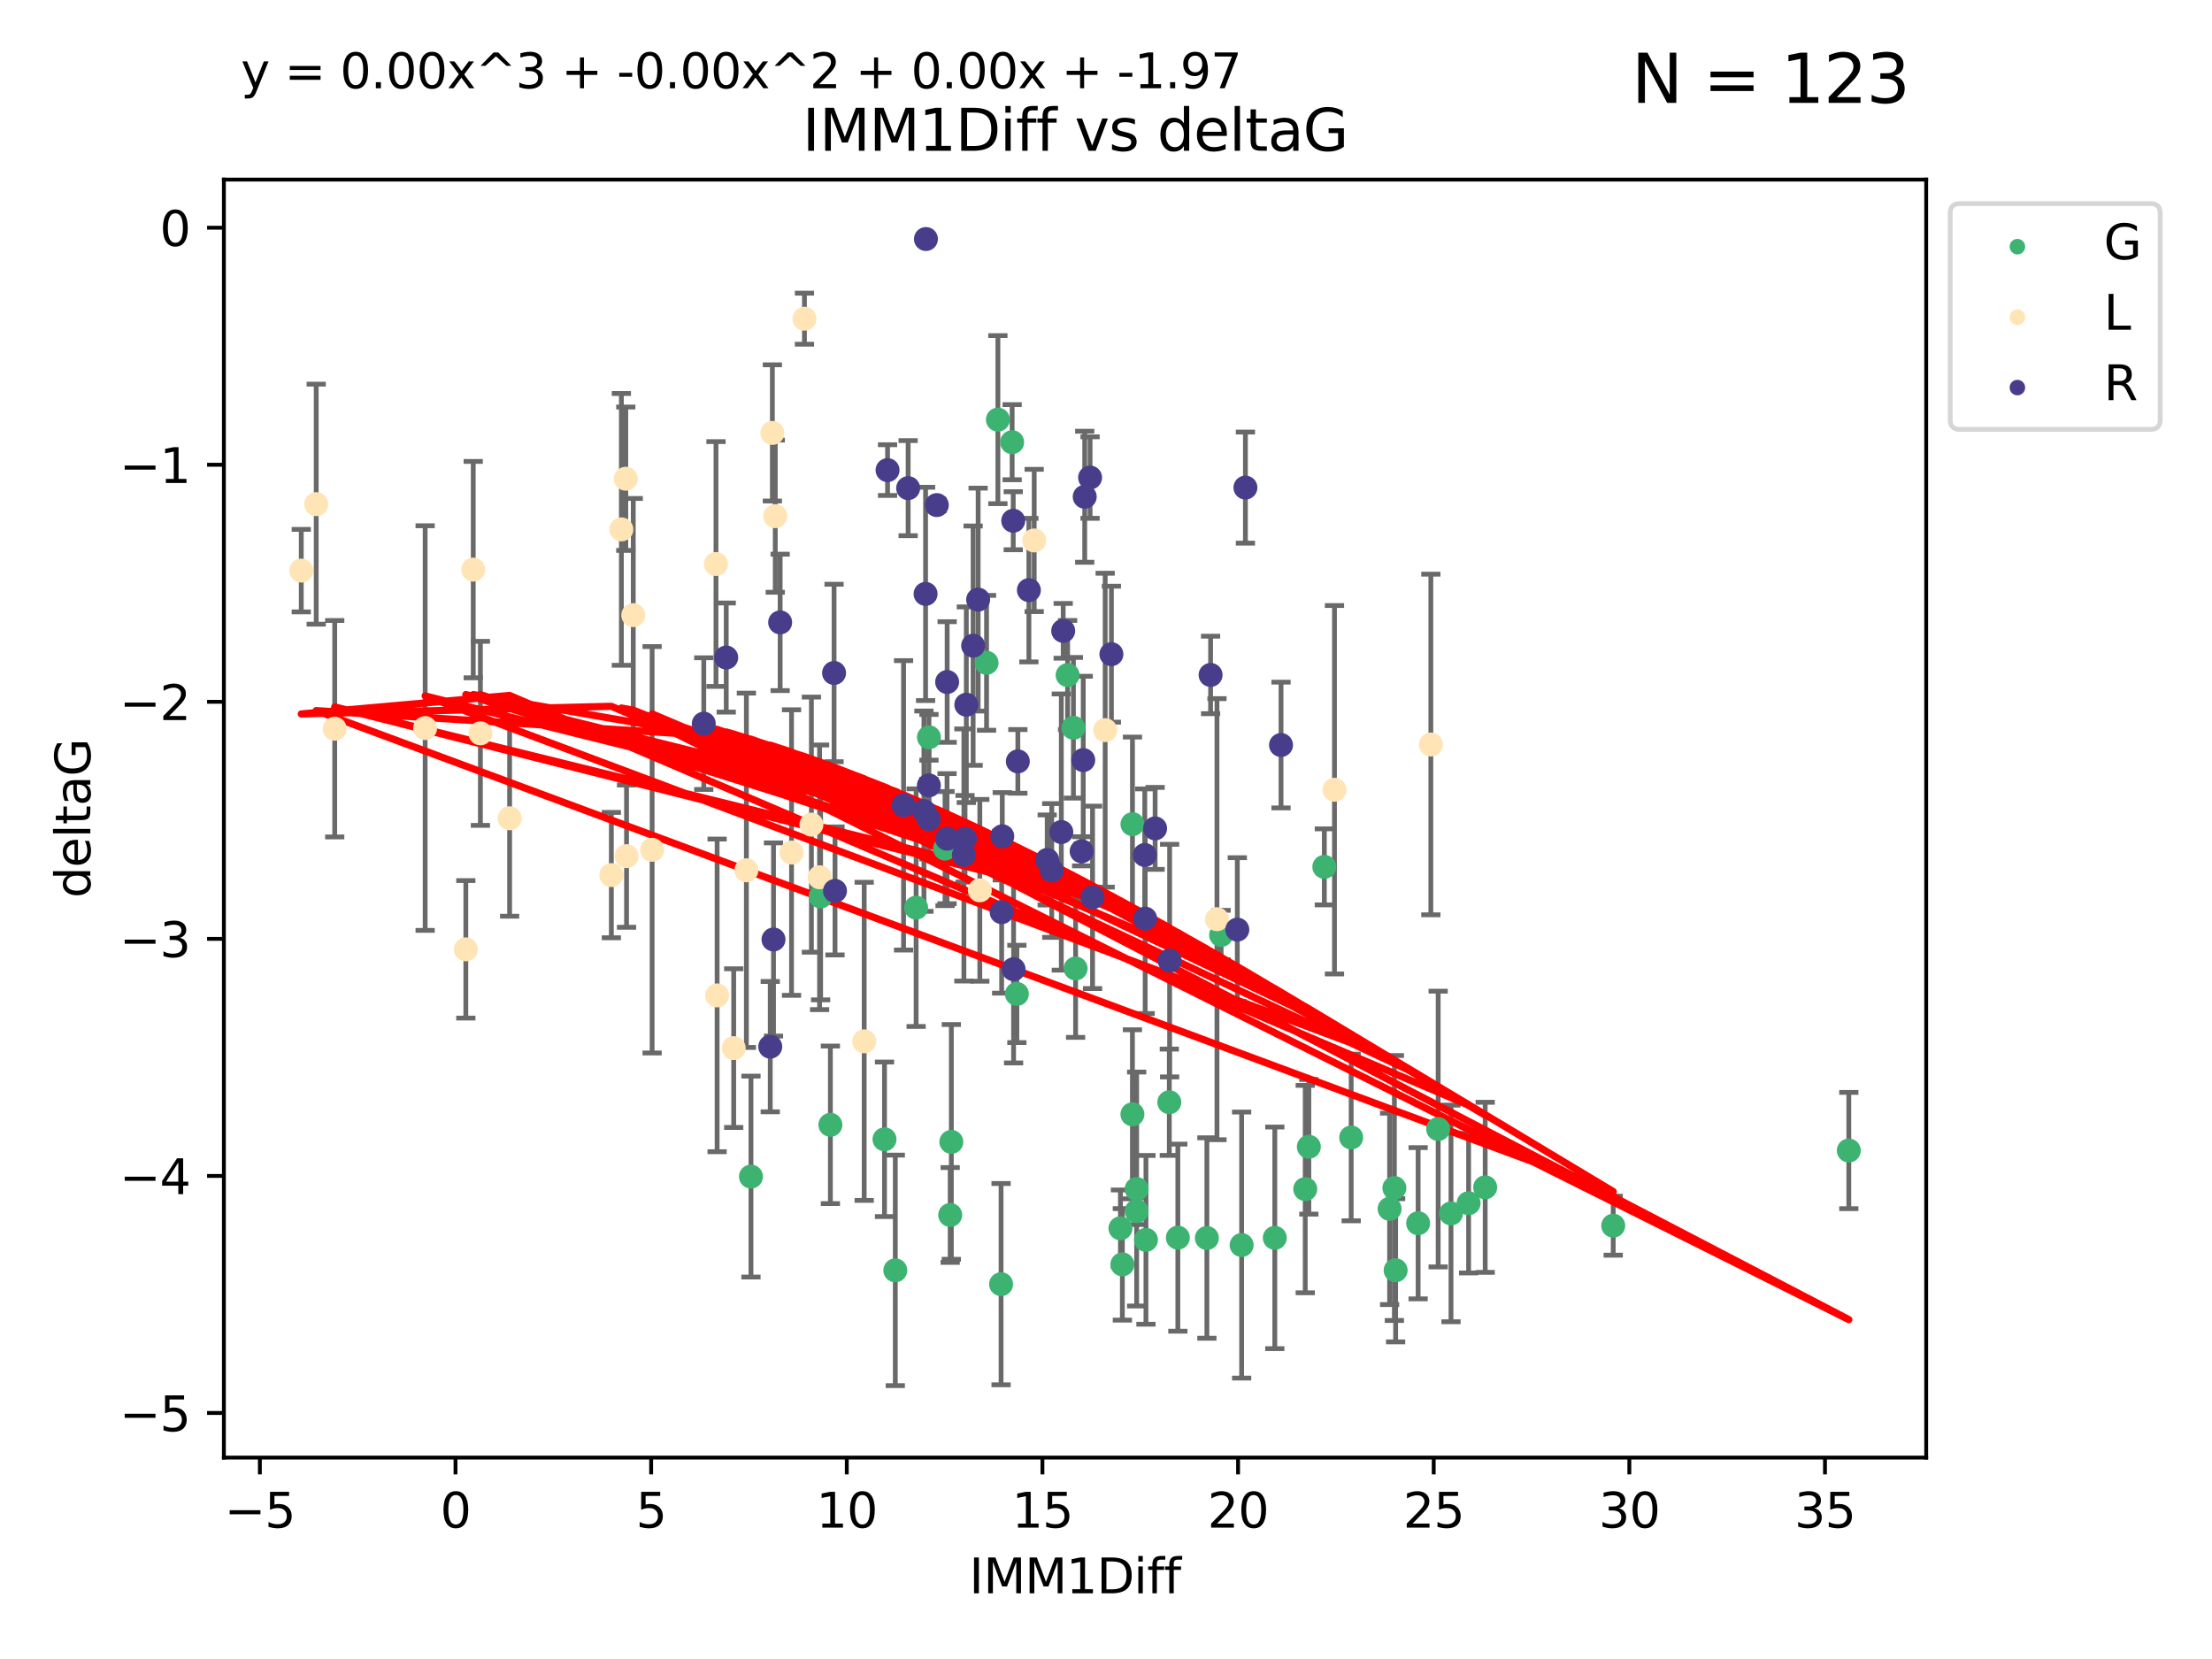 <?xml version="1.0" encoding="utf-8" standalone="no"?>
<!DOCTYPE svg PUBLIC "-//W3C//DTD SVG 1.1//EN"
  "http://www.w3.org/Graphics/SVG/1.1/DTD/svg11.dtd">
<svg xmlns:xlink="http://www.w3.org/1999/xlink" width="460.8pt" height="345.6pt" viewBox="0 0 460.8 345.6" xmlns="http://www.w3.org/2000/svg" version="1.1">
 <defs>
  <style type="text/css">*{stroke-linejoin: round; stroke-linecap: butt}</style>
 </defs>
 <g id="figure_1">
  <g id="patch_1">
   <path d="M 0 345.6 
L 460.8 345.6 
L 460.8 0 
L 0 0 
z
" style="fill: #ffffff"/>
  </g>
  <g id="axes_1">
   <g id="patch_2">
    <path d="M 46.64 303.64 
L 401.26 303.64 
L 401.26 37.411 
L 46.64 37.411 
z
" style="fill: #ffffff"/>
   </g>
   <g id="PathCollection_1">
    <defs>
     <path id="m5269992eeb" d="M 0 1.118 
C 0.297 1.118 0.581 1 0.791 0.791 
C 1 0.581 1.118 0.297 1.118 0 
C 1.118 -0.297 1 -0.581 0.791 -0.791 
C 0.581 -1 0.297 -1.118 0 -1.118 
C -0.297 -1.118 -0.581 -1 -0.791 -0.791 
C -1 -0.581 -1.118 -0.297 -1.118 0 
C -1.118 0.297 -1 0.581 -0.791 0.791 
C -0.581 1 -0.297 1.118 0 1.118 
z
" style="stroke: #3cb371"/>
    </defs>
    <g clip-path="url(#p0051170976)">
     <use xlink:href="#m5269992eeb" x="186.508" y="264.636" style="fill: #3cb371; stroke: #3cb371"/>
     <use xlink:href="#m5269992eeb" x="156.439" y="245.101" style="fill: #3cb371; stroke: #3cb371"/>
     <use xlink:href="#m5269992eeb" x="258.653" y="259.367" style="fill: #3cb371; stroke: #3cb371"/>
     <use xlink:href="#m5269992eeb" x="197.944" y="253.104" style="fill: #3cb371; stroke: #3cb371"/>
     <use xlink:href="#m5269992eeb" x="233.809" y="263.392" style="fill: #3cb371; stroke: #3cb371"/>
     <use xlink:href="#m5269992eeb" x="309.393" y="247.342" style="fill: #3cb371; stroke: #3cb371"/>
     <use xlink:href="#m5269992eeb" x="245.367" y="257.826" style="fill: #3cb371; stroke: #3cb371"/>
     <use xlink:href="#m5269992eeb" x="299.596" y="235.2" style="fill: #3cb371; stroke: #3cb371"/>
     <use xlink:href="#m5269992eeb" x="272.657" y="238.899" style="fill: #3cb371; stroke: #3cb371"/>
     <use xlink:href="#m5269992eeb" x="290.475" y="247.483" style="fill: #3cb371; stroke: #3cb371"/>
     <use xlink:href="#m5269992eeb" x="265.565" y="257.862" style="fill: #3cb371; stroke: #3cb371"/>
     <use xlink:href="#m5269992eeb" x="305.937" y="250.646" style="fill: #3cb371; stroke: #3cb371"/>
     <use xlink:href="#m5269992eeb" x="302.269" y="252.781" style="fill: #3cb371; stroke: #3cb371"/>
     <use xlink:href="#m5269992eeb" x="295.422" y="254.821" style="fill: #3cb371; stroke: #3cb371"/>
     <use xlink:href="#m5269992eeb" x="251.415" y="257.9" style="fill: #3cb371; stroke: #3cb371"/>
     <use xlink:href="#m5269992eeb" x="236.784" y="247.697" style="fill: #3cb371; stroke: #3cb371"/>
     <use xlink:href="#m5269992eeb" x="233.409" y="255.878" style="fill: #3cb371; stroke: #3cb371"/>
     <use xlink:href="#m5269992eeb" x="238.724" y="258.283" style="fill: #3cb371; stroke: #3cb371"/>
     <use xlink:href="#m5269992eeb" x="193.518" y="153.593" style="fill: #3cb371; stroke: #3cb371"/>
     <use xlink:href="#m5269992eeb" x="207.88" y="87.416" style="fill: #3cb371; stroke: #3cb371"/>
     <use xlink:href="#m5269992eeb" x="336.063" y="255.329" style="fill: #3cb371; stroke: #3cb371"/>
     <use xlink:href="#m5269992eeb" x="271.907" y="247.708" style="fill: #3cb371; stroke: #3cb371"/>
     <use xlink:href="#m5269992eeb" x="290.736" y="264.622" style="fill: #3cb371; stroke: #3cb371"/>
     <use xlink:href="#m5269992eeb" x="184.259" y="237.339" style="fill: #3cb371; stroke: #3cb371"/>
     <use xlink:href="#m5269992eeb" x="211.833" y="207.054" style="fill: #3cb371; stroke: #3cb371"/>
     <use xlink:href="#m5269992eeb" x="236.784" y="252.298" style="fill: #3cb371; stroke: #3cb371"/>
     <use xlink:href="#m5269992eeb" x="289.48" y="251.827" style="fill: #3cb371; stroke: #3cb371"/>
     <use xlink:href="#m5269992eeb" x="208.54" y="267.516" style="fill: #3cb371; stroke: #3cb371"/>
     <use xlink:href="#m5269992eeb" x="235.904" y="232.128" style="fill: #3cb371; stroke: #3cb371"/>
     <use xlink:href="#m5269992eeb" x="385.141" y="239.676" style="fill: #3cb371; stroke: #3cb371"/>
     <use xlink:href="#m5269992eeb" x="210.847" y="92.114" style="fill: #3cb371; stroke: #3cb371"/>
     <use xlink:href="#m5269992eeb" x="222.405" y="140.632" style="fill: #3cb371; stroke: #3cb371"/>
     <use xlink:href="#m5269992eeb" x="243.59" y="229.616" style="fill: #3cb371; stroke: #3cb371"/>
     <use xlink:href="#m5269992eeb" x="196.868" y="176.778" style="fill: #3cb371; stroke: #3cb371"/>
     <use xlink:href="#m5269992eeb" x="190.845" y="189.079" style="fill: #3cb371; stroke: #3cb371"/>
     <use xlink:href="#m5269992eeb" x="223.612" y="151.606" style="fill: #3cb371; stroke: #3cb371"/>
     <use xlink:href="#m5269992eeb" x="254.382" y="194.784" style="fill: #3cb371; stroke: #3cb371"/>
     <use xlink:href="#m5269992eeb" x="224.068" y="201.758" style="fill: #3cb371; stroke: #3cb371"/>
     <use xlink:href="#m5269992eeb" x="281.476" y="236.955" style="fill: #3cb371; stroke: #3cb371"/>
     <use xlink:href="#m5269992eeb" x="170.948" y="186.759" style="fill: #3cb371; stroke: #3cb371"/>
     <use xlink:href="#m5269992eeb" x="205.516" y="138.076" style="fill: #3cb371; stroke: #3cb371"/>
     <use xlink:href="#m5269992eeb" x="198.18" y="237.876" style="fill: #3cb371; stroke: #3cb371"/>
     <use xlink:href="#m5269992eeb" x="235.912" y="171.691" style="fill: #3cb371; stroke: #3cb371"/>
     <use xlink:href="#m5269992eeb" x="275.884" y="180.583" style="fill: #3cb371; stroke: #3cb371"/>
     <use xlink:href="#m5269992eeb" x="172.986" y="234.32" style="fill: #3cb371; stroke: #3cb371"/>
    </g>
   </g>
   <g id="PathCollection_2">
    <defs>
     <path id="m402472e960" d="M 0 1.118 
C 0.297 1.118 0.581 1 0.791 0.791 
C 1 0.581 1.118 0.297 1.118 0 
C 1.118 -0.297 1 -0.581 0.791 -0.791 
C 0.581 -1 0.297 -1.118 0 -1.118 
C -0.297 -1.118 -0.581 -1 -0.791 -0.791 
C -1 -0.581 -1.118 -0.297 -1.118 0 
C -1.118 0.297 -1 0.581 -0.791 0.791 
C -0.581 1 -0.297 1.118 0 1.118 
z
" style="stroke: #ffe4b5"/>
    </defs>
    <g clip-path="url(#p0051170976)">
     <use xlink:href="#m402472e960" x="97.042" y="197.763" style="fill: #ffe4b5; stroke: #ffe4b5"/>
     <use xlink:href="#m402472e960" x="127.356" y="182.298" style="fill: #ffe4b5; stroke: #ffe4b5"/>
     <use xlink:href="#m402472e960" x="62.759" y="118.873" style="fill: #ffe4b5; stroke: #ffe4b5"/>
     <use xlink:href="#m402472e960" x="106.163" y="170.461" style="fill: #ffe4b5; stroke: #ffe4b5"/>
     <use xlink:href="#m402472e960" x="135.849" y="177.025" style="fill: #ffe4b5; stroke: #ffe4b5"/>
     <use xlink:href="#m402472e960" x="69.728" y="151.807" style="fill: #ffe4b5; stroke: #ffe4b5"/>
     <use xlink:href="#m402472e960" x="100.075" y="152.768" style="fill: #ffe4b5; stroke: #ffe4b5"/>
     <use xlink:href="#m402472e960" x="130.364" y="99.728" style="fill: #ffe4b5; stroke: #ffe4b5"/>
     <use xlink:href="#m402472e960" x="155.485" y="181.293" style="fill: #ffe4b5; stroke: #ffe4b5"/>
     <use xlink:href="#m402472e960" x="65.873" y="105.026" style="fill: #ffe4b5; stroke: #ffe4b5"/>
     <use xlink:href="#m402472e960" x="129.443" y="110.281" style="fill: #ffe4b5; stroke: #ffe4b5"/>
     <use xlink:href="#m402472e960" x="131.921" y="128.145" style="fill: #ffe4b5; stroke: #ffe4b5"/>
     <use xlink:href="#m402472e960" x="88.565" y="151.667" style="fill: #ffe4b5; stroke: #ffe4b5"/>
     <use xlink:href="#m402472e960" x="130.519" y="178.347" style="fill: #ffe4b5; stroke: #ffe4b5"/>
     <use xlink:href="#m402472e960" x="149.152" y="117.491" style="fill: #ffe4b5; stroke: #ffe4b5"/>
     <use xlink:href="#m402472e960" x="204.114" y="185.473" style="fill: #ffe4b5; stroke: #ffe4b5"/>
     <use xlink:href="#m402472e960" x="98.583" y="118.663" style="fill: #ffe4b5; stroke: #ffe4b5"/>
     <use xlink:href="#m402472e960" x="161.501" y="107.526" style="fill: #ffe4b5; stroke: #ffe4b5"/>
     <use xlink:href="#m402472e960" x="170.736" y="182.753" style="fill: #ffe4b5; stroke: #ffe4b5"/>
     <use xlink:href="#m402472e960" x="253.518" y="191.482" style="fill: #ffe4b5; stroke: #ffe4b5"/>
     <use xlink:href="#m402472e960" x="149.388" y="207.358" style="fill: #ffe4b5; stroke: #ffe4b5"/>
     <use xlink:href="#m402472e960" x="180.028" y="216.928" style="fill: #ffe4b5; stroke: #ffe4b5"/>
     <use xlink:href="#m402472e960" x="167.581" y="66.391" style="fill: #ffe4b5; stroke: #ffe4b5"/>
     <use xlink:href="#m402472e960" x="152.844" y="218.339" style="fill: #ffe4b5; stroke: #ffe4b5"/>
     <use xlink:href="#m402472e960" x="215.444" y="112.584" style="fill: #ffe4b5; stroke: #ffe4b5"/>
     <use xlink:href="#m402472e960" x="160.898" y="90.183" style="fill: #ffe4b5; stroke: #ffe4b5"/>
     <use xlink:href="#m402472e960" x="164.892" y="177.603" style="fill: #ffe4b5; stroke: #ffe4b5"/>
     <use xlink:href="#m402472e960" x="230.23" y="152.109" style="fill: #ffe4b5; stroke: #ffe4b5"/>
     <use xlink:href="#m402472e960" x="169.032" y="171.787" style="fill: #ffe4b5; stroke: #ffe4b5"/>
     <use xlink:href="#m402472e960" x="277.995" y="164.522" style="fill: #ffe4b5; stroke: #ffe4b5"/>
     <use xlink:href="#m402472e960" x="298.071" y="155.092" style="fill: #ffe4b5; stroke: #ffe4b5"/>
    </g>
   </g>
   <g id="PathCollection_3">
    <defs>
     <path id="m09d2e40cf0" d="M 0 1.118 
C 0.297 1.118 0.581 1 0.791 0.791 
C 1 0.581 1.118 0.297 1.118 0 
C 1.118 -0.297 1 -0.581 0.791 -0.791 
C 0.581 -1 0.297 -1.118 0 -1.118 
C -0.297 -1.118 -0.581 -1 -0.791 -0.791 
C -1 -0.581 -1.118 -0.297 -1.118 0 
C -1.118 0.297 -1 0.581 -0.791 0.791 
C -0.581 1 -0.297 1.118 0 1.118 
z
" style="stroke: #483d8b"/>
    </defs>
    <g clip-path="url(#p0051170976)">
     <use xlink:href="#m09d2e40cf0" x="197.284" y="174.71" style="fill: #483d8b; stroke: #483d8b"/>
     <use xlink:href="#m09d2e40cf0" x="240.631" y="172.57" style="fill: #483d8b; stroke: #483d8b"/>
     <use xlink:href="#m09d2e40cf0" x="151.288" y="136.975" style="fill: #483d8b; stroke: #483d8b"/>
     <use xlink:href="#m09d2e40cf0" x="252.189" y="140.602" style="fill: #483d8b; stroke: #483d8b"/>
     <use xlink:href="#m09d2e40cf0" x="266.861" y="155.203" style="fill: #483d8b; stroke: #483d8b"/>
     <use xlink:href="#m09d2e40cf0" x="212.037" y="158.612" style="fill: #483d8b; stroke: #483d8b"/>
     <use xlink:href="#m09d2e40cf0" x="192.475" y="168.978" style="fill: #483d8b; stroke: #483d8b"/>
     <use xlink:href="#m09d2e40cf0" x="238.561" y="191.368" style="fill: #483d8b; stroke: #483d8b"/>
     <use xlink:href="#m09d2e40cf0" x="197.308" y="142.074" style="fill: #483d8b; stroke: #483d8b"/>
     <use xlink:href="#m09d2e40cf0" x="173.947" y="185.593" style="fill: #483d8b; stroke: #483d8b"/>
     <use xlink:href="#m09d2e40cf0" x="184.894" y="97.932" style="fill: #483d8b; stroke: #483d8b"/>
     <use xlink:href="#m09d2e40cf0" x="146.609" y="150.746" style="fill: #483d8b; stroke: #483d8b"/>
     <use xlink:href="#m09d2e40cf0" x="193.502" y="170.64" style="fill: #483d8b; stroke: #483d8b"/>
     <use xlink:href="#m09d2e40cf0" x="188.228" y="167.766" style="fill: #483d8b; stroke: #483d8b"/>
     <use xlink:href="#m09d2e40cf0" x="203.764" y="124.911" style="fill: #483d8b; stroke: #483d8b"/>
     <use xlink:href="#m09d2e40cf0" x="173.752" y="140.191" style="fill: #483d8b; stroke: #483d8b"/>
     <use xlink:href="#m09d2e40cf0" x="202.721" y="134.503" style="fill: #483d8b; stroke: #483d8b"/>
     <use xlink:href="#m09d2e40cf0" x="221.484" y="131.416" style="fill: #483d8b; stroke: #483d8b"/>
     <use xlink:href="#m09d2e40cf0" x="162.52" y="129.655" style="fill: #483d8b; stroke: #483d8b"/>
     <use xlink:href="#m09d2e40cf0" x="227.598" y="186.932" style="fill: #483d8b; stroke: #483d8b"/>
     <use xlink:href="#m09d2e40cf0" x="160.457" y="218.038" style="fill: #483d8b; stroke: #483d8b"/>
     <use xlink:href="#m09d2e40cf0" x="161.134" y="195.711" style="fill: #483d8b; stroke: #483d8b"/>
     <use xlink:href="#m09d2e40cf0" x="189.182" y="101.689" style="fill: #483d8b; stroke: #483d8b"/>
     <use xlink:href="#m09d2e40cf0" x="201.302" y="146.806" style="fill: #483d8b; stroke: #483d8b"/>
     <use xlink:href="#m09d2e40cf0" x="225.323" y="177.344" style="fill: #483d8b; stroke: #483d8b"/>
     <use xlink:href="#m09d2e40cf0" x="192.89" y="49.794" style="fill: #483d8b; stroke: #483d8b"/>
     <use xlink:href="#m09d2e40cf0" x="218.151" y="179.143" style="fill: #483d8b; stroke: #483d8b"/>
     <use xlink:href="#m09d2e40cf0" x="214.336" y="122.938" style="fill: #483d8b; stroke: #483d8b"/>
     <use xlink:href="#m09d2e40cf0" x="208.663" y="190.021" style="fill: #483d8b; stroke: #483d8b"/>
     <use xlink:href="#m09d2e40cf0" x="193.502" y="163.611" style="fill: #483d8b; stroke: #483d8b"/>
     <use xlink:href="#m09d2e40cf0" x="211.075" y="108.479" style="fill: #483d8b; stroke: #483d8b"/>
     <use xlink:href="#m09d2e40cf0" x="195.156" y="105.216" style="fill: #483d8b; stroke: #483d8b"/>
     <use xlink:href="#m09d2e40cf0" x="200.797" y="178.107" style="fill: #483d8b; stroke: #483d8b"/>
     <use xlink:href="#m09d2e40cf0" x="227.084" y="99.486" style="fill: #483d8b; stroke: #483d8b"/>
     <use xlink:href="#m09d2e40cf0" x="225.967" y="103.482" style="fill: #483d8b; stroke: #483d8b"/>
     <use xlink:href="#m09d2e40cf0" x="225.658" y="158.338" style="fill: #483d8b; stroke: #483d8b"/>
     <use xlink:href="#m09d2e40cf0" x="208.793" y="174.216" style="fill: #483d8b; stroke: #483d8b"/>
     <use xlink:href="#m09d2e40cf0" x="201.033" y="174.731" style="fill: #483d8b; stroke: #483d8b"/>
     <use xlink:href="#m09d2e40cf0" x="211.149" y="201.906" style="fill: #483d8b; stroke: #483d8b"/>
     <use xlink:href="#m09d2e40cf0" x="221.093" y="173.331" style="fill: #483d8b; stroke: #483d8b"/>
     <use xlink:href="#m09d2e40cf0" x="259.444" y="101.574" style="fill: #483d8b; stroke: #483d8b"/>
     <use xlink:href="#m09d2e40cf0" x="219.096" y="181.337" style="fill: #483d8b; stroke: #483d8b"/>
     <use xlink:href="#m09d2e40cf0" x="192.817" y="123.722" style="fill: #483d8b; stroke: #483d8b"/>
     <use xlink:href="#m09d2e40cf0" x="257.756" y="193.656" style="fill: #483d8b; stroke: #483d8b"/>
     <use xlink:href="#m09d2e40cf0" x="238.479" y="178.112" style="fill: #483d8b; stroke: #483d8b"/>
     <use xlink:href="#m09d2e40cf0" x="231.526" y="136.276" style="fill: #483d8b; stroke: #483d8b"/>
     <use xlink:href="#m09d2e40cf0" x="243.655" y="200.112" style="fill: #483d8b; stroke: #483d8b"/>
    </g>
   </g>
   <g id="matplotlib.axis_1">
    <g id="xtick_1">
     <g id="line2d_1">
      <defs>
       <path id="m8fbc015626" d="M 0 0 
L 0 3.5 
" style="stroke: #000000; stroke-width: 0.8"/>
      </defs>
      <g>
       <use xlink:href="#m8fbc015626" x="54.135" y="303.64" style="stroke: #000000; stroke-width: 0.8"/>
      </g>
     </g>
     <g id="text_1">
      <!-- −5 -->
      <g transform="translate(46.764 318.238)scale(0.1 -0.1)">
       <defs>
        <path id="DejaVuSans-2212" d="M 678 2272 
L 4684 2272 
L 4684 1741 
L 678 1741 
L 678 2272 
z
" transform="scale(0.016)"/>
        <path id="DejaVuSans-35" d="M 691 4666 
L 3169 4666 
L 3169 4134 
L 1269 4134 
L 1269 2991 
Q 1406 3038 1543 3061 
Q 1681 3084 1819 3084 
Q 2600 3084 3056 2656 
Q 3513 2228 3513 1497 
Q 3513 744 3044 326 
Q 2575 -91 1722 -91 
Q 1428 -91 1123 -41 
Q 819 9 494 109 
L 494 744 
Q 775 591 1075 516 
Q 1375 441 1709 441 
Q 2250 441 2565 725 
Q 2881 1009 2881 1497 
Q 2881 1984 2565 2268 
Q 2250 2553 1709 2553 
Q 1456 2553 1204 2497 
Q 953 2441 691 2322 
L 691 4666 
z
" transform="scale(0.016)"/>
       </defs>
       <use xlink:href="#DejaVuSans-2212"/>
       <use xlink:href="#DejaVuSans-35" x="83.789"/>
      </g>
     </g>
    </g>
    <g id="xtick_2">
     <g id="line2d_2">
      <g>
       <use xlink:href="#m8fbc015626" x="94.89" y="303.64" style="stroke: #000000; stroke-width: 0.8"/>
      </g>
     </g>
     <g id="text_2">
      <!-- 0 -->
      <g transform="translate(91.709 318.238)scale(0.1 -0.1)">
       <defs>
        <path id="DejaVuSans-30" d="M 2034 4250 
Q 1547 4250 1301 3770 
Q 1056 3291 1056 2328 
Q 1056 1369 1301 889 
Q 1547 409 2034 409 
Q 2525 409 2770 889 
Q 3016 1369 3016 2328 
Q 3016 3291 2770 3770 
Q 2525 4250 2034 4250 
z
M 2034 4750 
Q 2819 4750 3233 4129 
Q 3647 3509 3647 2328 
Q 3647 1150 3233 529 
Q 2819 -91 2034 -91 
Q 1250 -91 836 529 
Q 422 1150 422 2328 
Q 422 3509 836 4129 
Q 1250 4750 2034 4750 
z
" transform="scale(0.016)"/>
       </defs>
       <use xlink:href="#DejaVuSans-30"/>
      </g>
     </g>
    </g>
    <g id="xtick_3">
     <g id="line2d_3">
      <g>
       <use xlink:href="#m8fbc015626" x="135.646" y="303.64" style="stroke: #000000; stroke-width: 0.8"/>
      </g>
     </g>
     <g id="text_3">
      <!-- 5 -->
      <g transform="translate(132.464 318.238)scale(0.1 -0.1)">
       <use xlink:href="#DejaVuSans-35"/>
      </g>
     </g>
    </g>
    <g id="xtick_4">
     <g id="line2d_4">
      <g>
       <use xlink:href="#m8fbc015626" x="176.401" y="303.64" style="stroke: #000000; stroke-width: 0.8"/>
      </g>
     </g>
     <g id="text_4">
      <!-- 10 -->
      <g transform="translate(170.038 318.238)scale(0.1 -0.1)">
       <defs>
        <path id="DejaVuSans-31" d="M 794 531 
L 1825 531 
L 1825 4091 
L 703 3866 
L 703 4441 
L 1819 4666 
L 2450 4666 
L 2450 531 
L 3481 531 
L 3481 0 
L 794 0 
L 794 531 
z
" transform="scale(0.016)"/>
       </defs>
       <use xlink:href="#DejaVuSans-31"/>
       <use xlink:href="#DejaVuSans-30" x="63.623"/>
      </g>
     </g>
    </g>
    <g id="xtick_5">
     <g id="line2d_5">
      <g>
       <use xlink:href="#m8fbc015626" x="217.156" y="303.64" style="stroke: #000000; stroke-width: 0.8"/>
      </g>
     </g>
     <g id="text_5">
      <!-- 15 -->
      <g transform="translate(210.794 318.238)scale(0.1 -0.1)">
       <use xlink:href="#DejaVuSans-31"/>
       <use xlink:href="#DejaVuSans-35" x="63.623"/>
      </g>
     </g>
    </g>
    <g id="xtick_6">
     <g id="line2d_6">
      <g>
       <use xlink:href="#m8fbc015626" x="257.911" y="303.64" style="stroke: #000000; stroke-width: 0.8"/>
      </g>
     </g>
     <g id="text_6">
      <!-- 20 -->
      <g transform="translate(251.549 318.238)scale(0.1 -0.1)">
       <defs>
        <path id="DejaVuSans-32" d="M 1228 531 
L 3431 531 
L 3431 0 
L 469 0 
L 469 531 
Q 828 903 1448 1529 
Q 2069 2156 2228 2338 
Q 2531 2678 2651 2914 
Q 2772 3150 2772 3378 
Q 2772 3750 2511 3984 
Q 2250 4219 1831 4219 
Q 1534 4219 1204 4116 
Q 875 4013 500 3803 
L 500 4441 
Q 881 4594 1212 4672 
Q 1544 4750 1819 4750 
Q 2544 4750 2975 4387 
Q 3406 4025 3406 3419 
Q 3406 3131 3298 2873 
Q 3191 2616 2906 2266 
Q 2828 2175 2409 1742 
Q 1991 1309 1228 531 
z
" transform="scale(0.016)"/>
       </defs>
       <use xlink:href="#DejaVuSans-32"/>
       <use xlink:href="#DejaVuSans-30" x="63.623"/>
      </g>
     </g>
    </g>
    <g id="xtick_7">
     <g id="line2d_7">
      <g>
       <use xlink:href="#m8fbc015626" x="298.667" y="303.64" style="stroke: #000000; stroke-width: 0.8"/>
      </g>
     </g>
     <g id="text_7">
      <!-- 25 -->
      <g transform="translate(292.304 318.238)scale(0.1 -0.1)">
       <use xlink:href="#DejaVuSans-32"/>
       <use xlink:href="#DejaVuSans-35" x="63.623"/>
      </g>
     </g>
    </g>
    <g id="xtick_8">
     <g id="line2d_8">
      <g>
       <use xlink:href="#m8fbc015626" x="339.422" y="303.64" style="stroke: #000000; stroke-width: 0.8"/>
      </g>
     </g>
     <g id="text_8">
      <!-- 30 -->
      <g transform="translate(333.059 318.238)scale(0.1 -0.1)">
       <defs>
        <path id="DejaVuSans-33" d="M 2597 2516 
Q 3050 2419 3304 2112 
Q 3559 1806 3559 1356 
Q 3559 666 3084 287 
Q 2609 -91 1734 -91 
Q 1441 -91 1130 -33 
Q 819 25 488 141 
L 488 750 
Q 750 597 1062 519 
Q 1375 441 1716 441 
Q 2309 441 2620 675 
Q 2931 909 2931 1356 
Q 2931 1769 2642 2001 
Q 2353 2234 1838 2234 
L 1294 2234 
L 1294 2753 
L 1863 2753 
Q 2328 2753 2575 2939 
Q 2822 3125 2822 3475 
Q 2822 3834 2567 4026 
Q 2313 4219 1838 4219 
Q 1578 4219 1281 4162 
Q 984 4106 628 3988 
L 628 4550 
Q 988 4650 1302 4700 
Q 1616 4750 1894 4750 
Q 2613 4750 3031 4423 
Q 3450 4097 3450 3541 
Q 3450 3153 3228 2886 
Q 3006 2619 2597 2516 
z
" transform="scale(0.016)"/>
       </defs>
       <use xlink:href="#DejaVuSans-33"/>
       <use xlink:href="#DejaVuSans-30" x="63.623"/>
      </g>
     </g>
    </g>
    <g id="xtick_9">
     <g id="line2d_9">
      <g>
       <use xlink:href="#m8fbc015626" x="380.177" y="303.64" style="stroke: #000000; stroke-width: 0.8"/>
      </g>
     </g>
     <g id="text_9">
      <!-- 35 -->
      <g transform="translate(373.814 318.238)scale(0.1 -0.1)">
       <use xlink:href="#DejaVuSans-33"/>
       <use xlink:href="#DejaVuSans-35" x="63.623"/>
      </g>
     </g>
    </g>
    <g id="text_10">
     <!-- IMM1Diff -->
     <g transform="translate(201.906 331.917)scale(0.1 -0.1)">
      <defs>
       <path id="DejaVuSans-49" d="M 628 4666 
L 1259 4666 
L 1259 0 
L 628 0 
L 628 4666 
z
" transform="scale(0.016)"/>
       <path id="DejaVuSans-4d" d="M 628 4666 
L 1569 4666 
L 2759 1491 
L 3956 4666 
L 4897 4666 
L 4897 0 
L 4281 0 
L 4281 4097 
L 3078 897 
L 2444 897 
L 1241 4097 
L 1241 0 
L 628 0 
L 628 4666 
z
" transform="scale(0.016)"/>
       <path id="DejaVuSans-44" d="M 1259 4147 
L 1259 519 
L 2022 519 
Q 2988 519 3436 956 
Q 3884 1394 3884 2338 
Q 3884 3275 3436 3711 
Q 2988 4147 2022 4147 
L 1259 4147 
z
M 628 4666 
L 1925 4666 
Q 3281 4666 3915 4102 
Q 4550 3538 4550 2338 
Q 4550 1131 3912 565 
Q 3275 0 1925 0 
L 628 0 
L 628 4666 
z
" transform="scale(0.016)"/>
       <path id="DejaVuSans-69" d="M 603 3500 
L 1178 3500 
L 1178 0 
L 603 0 
L 603 3500 
z
M 603 4863 
L 1178 4863 
L 1178 4134 
L 603 4134 
L 603 4863 
z
" transform="scale(0.016)"/>
       <path id="DejaVuSans-66" d="M 2375 4863 
L 2375 4384 
L 1825 4384 
Q 1516 4384 1395 4259 
Q 1275 4134 1275 3809 
L 1275 3500 
L 2222 3500 
L 2222 3053 
L 1275 3053 
L 1275 0 
L 697 0 
L 697 3053 
L 147 3053 
L 147 3500 
L 697 3500 
L 697 3744 
Q 697 4328 969 4595 
Q 1241 4863 1831 4863 
L 2375 4863 
z
" transform="scale(0.016)"/>
      </defs>
      <use xlink:href="#DejaVuSans-49"/>
      <use xlink:href="#DejaVuSans-4d" x="29.492"/>
      <use xlink:href="#DejaVuSans-4d" x="115.771"/>
      <use xlink:href="#DejaVuSans-31" x="202.051"/>
      <use xlink:href="#DejaVuSans-44" x="265.674"/>
      <use xlink:href="#DejaVuSans-69" x="342.676"/>
      <use xlink:href="#DejaVuSans-66" x="370.459"/>
      <use xlink:href="#DejaVuSans-66" x="405.664"/>
     </g>
    </g>
   </g>
   <g id="matplotlib.axis_2">
    <g id="ytick_1">
     <g id="line2d_10">
      <defs>
       <path id="m9704fd4609" d="M 0 0 
L -3.5 0 
" style="stroke: #000000; stroke-width: 0.8"/>
      </defs>
      <g>
       <use xlink:href="#m9704fd4609" x="46.64" y="294.346" style="stroke: #000000; stroke-width: 0.8"/>
      </g>
     </g>
     <g id="text_11">
      <!-- −5 -->
      <g transform="translate(24.898 298.145)scale(0.1 -0.1)">
       <use xlink:href="#DejaVuSans-2212"/>
       <use xlink:href="#DejaVuSans-35" x="83.789"/>
      </g>
     </g>
    </g>
    <g id="ytick_2">
     <g id="line2d_11">
      <g>
       <use xlink:href="#m9704fd4609" x="46.64" y="244.963" style="stroke: #000000; stroke-width: 0.8"/>
      </g>
     </g>
     <g id="text_12">
      <!-- −4 -->
      <g transform="translate(24.898 248.763)scale(0.1 -0.1)">
       <defs>
        <path id="DejaVuSans-34" d="M 2419 4116 
L 825 1625 
L 2419 1625 
L 2419 4116 
z
M 2253 4666 
L 3047 4666 
L 3047 1625 
L 3713 1625 
L 3713 1100 
L 3047 1100 
L 3047 0 
L 2419 0 
L 2419 1100 
L 313 1100 
L 313 1709 
L 2253 4666 
z
" transform="scale(0.016)"/>
       </defs>
       <use xlink:href="#DejaVuSans-2212"/>
       <use xlink:href="#DejaVuSans-34" x="83.789"/>
      </g>
     </g>
    </g>
    <g id="ytick_3">
     <g id="line2d_12">
      <g>
       <use xlink:href="#m9704fd4609" x="46.64" y="195.581" style="stroke: #000000; stroke-width: 0.8"/>
      </g>
     </g>
     <g id="text_13">
      <!-- −3 -->
      <g transform="translate(24.898 199.38)scale(0.1 -0.1)">
       <use xlink:href="#DejaVuSans-2212"/>
       <use xlink:href="#DejaVuSans-33" x="83.789"/>
      </g>
     </g>
    </g>
    <g id="ytick_4">
     <g id="line2d_13">
      <g>
       <use xlink:href="#m9704fd4609" x="46.64" y="146.199" style="stroke: #000000; stroke-width: 0.8"/>
      </g>
     </g>
     <g id="text_14">
      <!-- −2 -->
      <g transform="translate(24.898 149.998)scale(0.1 -0.1)">
       <use xlink:href="#DejaVuSans-2212"/>
       <use xlink:href="#DejaVuSans-32" x="83.789"/>
      </g>
     </g>
    </g>
    <g id="ytick_5">
     <g id="line2d_14">
      <g>
       <use xlink:href="#m9704fd4609" x="46.64" y="96.816" style="stroke: #000000; stroke-width: 0.8"/>
      </g>
     </g>
     <g id="text_15">
      <!-- −1 -->
      <g transform="translate(24.898 100.616)scale(0.1 -0.1)">
       <use xlink:href="#DejaVuSans-2212"/>
       <use xlink:href="#DejaVuSans-31" x="83.789"/>
      </g>
     </g>
    </g>
    <g id="ytick_6">
     <g id="line2d_15">
      <g>
       <use xlink:href="#m9704fd4609" x="46.64" y="47.434" style="stroke: #000000; stroke-width: 0.8"/>
      </g>
     </g>
     <g id="text_16">
      <!-- 0 -->
      <g transform="translate(33.278 51.233)scale(0.1 -0.1)">
       <use xlink:href="#DejaVuSans-30"/>
      </g>
     </g>
    </g>
    <g id="text_17">
     <!-- deltaG -->
     <g transform="translate(18.818 187.064)rotate(-90)scale(0.1 -0.1)">
      <defs>
       <path id="DejaVuSans-64" d="M 2906 2969 
L 2906 4863 
L 3481 4863 
L 3481 0 
L 2906 0 
L 2906 525 
Q 2725 213 2448 61 
Q 2172 -91 1784 -91 
Q 1150 -91 751 415 
Q 353 922 353 1747 
Q 353 2572 751 3078 
Q 1150 3584 1784 3584 
Q 2172 3584 2448 3432 
Q 2725 3281 2906 2969 
z
M 947 1747 
Q 947 1113 1208 752 
Q 1469 391 1925 391 
Q 2381 391 2643 752 
Q 2906 1113 2906 1747 
Q 2906 2381 2643 2742 
Q 2381 3103 1925 3103 
Q 1469 3103 1208 2742 
Q 947 2381 947 1747 
z
" transform="scale(0.016)"/>
       <path id="DejaVuSans-65" d="M 3597 1894 
L 3597 1613 
L 953 1613 
Q 991 1019 1311 708 
Q 1631 397 2203 397 
Q 2534 397 2845 478 
Q 3156 559 3463 722 
L 3463 178 
Q 3153 47 2828 -22 
Q 2503 -91 2169 -91 
Q 1331 -91 842 396 
Q 353 884 353 1716 
Q 353 2575 817 3079 
Q 1281 3584 2069 3584 
Q 2775 3584 3186 3129 
Q 3597 2675 3597 1894 
z
M 3022 2063 
Q 3016 2534 2758 2815 
Q 2500 3097 2075 3097 
Q 1594 3097 1305 2825 
Q 1016 2553 972 2059 
L 3022 2063 
z
" transform="scale(0.016)"/>
       <path id="DejaVuSans-6c" d="M 603 4863 
L 1178 4863 
L 1178 0 
L 603 0 
L 603 4863 
z
" transform="scale(0.016)"/>
       <path id="DejaVuSans-74" d="M 1172 4494 
L 1172 3500 
L 2356 3500 
L 2356 3053 
L 1172 3053 
L 1172 1153 
Q 1172 725 1289 603 
Q 1406 481 1766 481 
L 2356 481 
L 2356 0 
L 1766 0 
Q 1100 0 847 248 
Q 594 497 594 1153 
L 594 3053 
L 172 3053 
L 172 3500 
L 594 3500 
L 594 4494 
L 1172 4494 
z
" transform="scale(0.016)"/>
       <path id="DejaVuSans-61" d="M 2194 1759 
Q 1497 1759 1228 1600 
Q 959 1441 959 1056 
Q 959 750 1161 570 
Q 1363 391 1709 391 
Q 2188 391 2477 730 
Q 2766 1069 2766 1631 
L 2766 1759 
L 2194 1759 
z
M 3341 1997 
L 3341 0 
L 2766 0 
L 2766 531 
Q 2569 213 2275 61 
Q 1981 -91 1556 -91 
Q 1019 -91 701 211 
Q 384 513 384 1019 
Q 384 1609 779 1909 
Q 1175 2209 1959 2209 
L 2766 2209 
L 2766 2266 
Q 2766 2663 2505 2880 
Q 2244 3097 1772 3097 
Q 1472 3097 1187 3025 
Q 903 2953 641 2809 
L 641 3341 
Q 956 3463 1253 3523 
Q 1550 3584 1831 3584 
Q 2591 3584 2966 3190 
Q 3341 2797 3341 1997 
z
" transform="scale(0.016)"/>
       <path id="DejaVuSans-47" d="M 3809 666 
L 3809 1919 
L 2778 1919 
L 2778 2438 
L 4434 2438 
L 4434 434 
Q 4069 175 3628 42 
Q 3188 -91 2688 -91 
Q 1594 -91 976 548 
Q 359 1188 359 2328 
Q 359 3472 976 4111 
Q 1594 4750 2688 4750 
Q 3144 4750 3555 4637 
Q 3966 4525 4313 4306 
L 4313 3634 
Q 3963 3931 3569 4081 
Q 3175 4231 2741 4231 
Q 1884 4231 1454 3753 
Q 1025 3275 1025 2328 
Q 1025 1384 1454 906 
Q 1884 428 2741 428 
Q 3075 428 3337 486 
Q 3600 544 3809 666 
z
" transform="scale(0.016)"/>
      </defs>
      <use xlink:href="#DejaVuSans-64"/>
      <use xlink:href="#DejaVuSans-65" x="63.477"/>
      <use xlink:href="#DejaVuSans-6c" x="125"/>
      <use xlink:href="#DejaVuSans-74" x="152.783"/>
      <use xlink:href="#DejaVuSans-61" x="191.992"/>
      <use xlink:href="#DejaVuSans-47" x="253.271"/>
     </g>
    </g>
   </g>
   <g id="LineCollection_1">
    <path d="M 186.508 288.647 
L 186.508 240.626 
" clip-path="url(#p0051170976)" style="fill: none; stroke: #696969"/>
    <path d="M 156.439 266.026 
L 156.439 224.176 
" clip-path="url(#p0051170976)" style="fill: none; stroke: #696969"/>
    <path d="M 258.653 287.076 
L 258.653 231.658 
" clip-path="url(#p0051170976)" style="fill: none; stroke: #696969"/>
    <path d="M 197.944 262.984 
L 197.944 243.224 
" clip-path="url(#p0051170976)" style="fill: none; stroke: #696969"/>
    <path d="M 233.809 275.007 
L 233.809 251.776 
" clip-path="url(#p0051170976)" style="fill: none; stroke: #696969"/>
    <path d="M 309.393 265.06 
L 309.393 229.624 
" clip-path="url(#p0051170976)" style="fill: none; stroke: #696969"/>
    <path d="M 245.367 277.309 
L 245.367 238.344 
" clip-path="url(#p0051170976)" style="fill: none; stroke: #696969"/>
    <path d="M 299.596 263.923 
L 299.596 206.477 
" clip-path="url(#p0051170976)" style="fill: none; stroke: #696969"/>
    <path d="M 272.657 252.925 
L 272.657 224.874 
" clip-path="url(#p0051170976)" style="fill: none; stroke: #696969"/>
    <path d="M 290.475 275.081 
L 290.475 219.885 
" clip-path="url(#p0051170976)" style="fill: none; stroke: #696969"/>
    <path d="M 265.565 280.946 
L 265.565 234.778 
" clip-path="url(#p0051170976)" style="fill: none; stroke: #696969"/>
    <path d="M 305.937 265.178 
L 305.937 236.115 
" clip-path="url(#p0051170976)" style="fill: none; stroke: #696969"/>
    <path d="M 302.269 275.345 
L 302.269 230.217 
" clip-path="url(#p0051170976)" style="fill: none; stroke: #696969"/>
    <path d="M 295.422 270.577 
L 295.422 239.066 
" clip-path="url(#p0051170976)" style="fill: none; stroke: #696969"/>
    <path d="M 251.415 278.778 
L 251.415 237.022 
" clip-path="url(#p0051170976)" style="fill: none; stroke: #696969"/>
    <path d="M 236.784 272.065 
L 236.784 223.329 
" clip-path="url(#p0051170976)" style="fill: none; stroke: #696969"/>
    <path d="M 233.409 263.863 
L 233.409 247.893 
" clip-path="url(#p0051170976)" style="fill: none; stroke: #696969"/>
    <path d="M 238.724 275.861 
L 238.724 240.705 
" clip-path="url(#p0051170976)" style="fill: none; stroke: #696969"/>
    <path d="M 193.518 158.355 
L 193.518 148.831 
" clip-path="url(#p0051170976)" style="fill: none; stroke: #696969"/>
    <path d="M 207.88 104.923 
L 207.88 69.909 
" clip-path="url(#p0051170976)" style="fill: none; stroke: #696969"/>
    <path d="M 336.063 261.478 
L 336.063 249.18 
" clip-path="url(#p0051170976)" style="fill: none; stroke: #696969"/>
    <path d="M 271.907 269.309 
L 271.907 226.107 
" clip-path="url(#p0051170976)" style="fill: none; stroke: #696969"/>
    <path d="M 290.736 279.54 
L 290.736 249.704 
" clip-path="url(#p0051170976)" style="fill: none; stroke: #696969"/>
    <path d="M 184.259 253.435 
L 184.259 221.243 
" clip-path="url(#p0051170976)" style="fill: none; stroke: #696969"/>
    <path d="M 211.833 217.183 
L 211.833 196.925 
" clip-path="url(#p0051170976)" style="fill: none; stroke: #696969"/>
    <path d="M 236.784 255.095 
L 236.784 249.502 
" clip-path="url(#p0051170976)" style="fill: none; stroke: #696969"/>
    <path d="M 289.48 271.763 
L 289.48 231.891 
" clip-path="url(#p0051170976)" style="fill: none; stroke: #696969"/>
    <path d="M 208.54 288.483 
L 208.54 246.548 
" clip-path="url(#p0051170976)" style="fill: none; stroke: #696969"/>
    <path d="M 235.904 249.739 
L 235.904 214.516 
" clip-path="url(#p0051170976)" style="fill: none; stroke: #696969"/>
    <path d="M 385.141 251.786 
L 385.141 227.565 
" clip-path="url(#p0051170976)" style="fill: none; stroke: #696969"/>
    <path d="M 210.847 99.937 
L 210.847 84.291 
" clip-path="url(#p0051170976)" style="fill: none; stroke: #696969"/>
    <path d="M 222.405 152.012 
L 222.405 129.253 
" clip-path="url(#p0051170976)" style="fill: none; stroke: #696969"/>
    <path d="M 243.59 240.692 
L 243.59 218.541 
" clip-path="url(#p0051170976)" style="fill: none; stroke: #696969"/>
    <path d="M 196.868 188.664 
L 196.868 164.892 
" clip-path="url(#p0051170976)" style="fill: none; stroke: #696969"/>
    <path d="M 190.845 213.827 
L 190.845 164.33 
" clip-path="url(#p0051170976)" style="fill: none; stroke: #696969"/>
    <path d="M 223.612 166.258 
L 223.612 136.954 
" clip-path="url(#p0051170976)" style="fill: none; stroke: #696969"/>
    <path d="M 254.382 199.935 
L 254.382 189.634 
" clip-path="url(#p0051170976)" style="fill: none; stroke: #696969"/>
    <path d="M 224.068 216.099 
L 224.068 187.416 
" clip-path="url(#p0051170976)" style="fill: none; stroke: #696969"/>
    <path d="M 281.476 254.313 
L 281.476 219.597 
" clip-path="url(#p0051170976)" style="fill: none; stroke: #696969"/>
    <path d="M 170.948 208.291 
L 170.948 165.227 
" clip-path="url(#p0051170976)" style="fill: none; stroke: #696969"/>
    <path d="M 205.516 152.125 
L 205.516 124.027 
" clip-path="url(#p0051170976)" style="fill: none; stroke: #696969"/>
    <path d="M 198.18 262.331 
L 198.18 213.421 
" clip-path="url(#p0051170976)" style="fill: none; stroke: #696969"/>
    <path d="M 235.912 189.837 
L 235.912 153.546 
" clip-path="url(#p0051170976)" style="fill: none; stroke: #696969"/>
    <path d="M 275.884 188.504 
L 275.884 172.662 
" clip-path="url(#p0051170976)" style="fill: none; stroke: #696969"/>
    <path d="M 172.986 250.731 
L 172.986 217.909 
" clip-path="url(#p0051170976)" style="fill: none; stroke: #696969"/>
   </g>
   <g id="line2d_16">
    <defs>
     <path id="mfaeb7a605c" d="M 2 0 
L -2 -0 
" style="stroke: #696969"/>
    </defs>
    <g clip-path="url(#p0051170976)">
     <use xlink:href="#mfaeb7a605c" x="186.508" y="288.647" style="fill: #696969; stroke: #696969"/>
     <use xlink:href="#mfaeb7a605c" x="156.439" y="266.026" style="fill: #696969; stroke: #696969"/>
     <use xlink:href="#mfaeb7a605c" x="258.653" y="287.076" style="fill: #696969; stroke: #696969"/>
     <use xlink:href="#mfaeb7a605c" x="197.944" y="262.984" style="fill: #696969; stroke: #696969"/>
     <use xlink:href="#mfaeb7a605c" x="233.809" y="275.007" style="fill: #696969; stroke: #696969"/>
     <use xlink:href="#mfaeb7a605c" x="309.393" y="265.06" style="fill: #696969; stroke: #696969"/>
     <use xlink:href="#mfaeb7a605c" x="245.367" y="277.309" style="fill: #696969; stroke: #696969"/>
     <use xlink:href="#mfaeb7a605c" x="299.596" y="263.923" style="fill: #696969; stroke: #696969"/>
     <use xlink:href="#mfaeb7a605c" x="272.657" y="252.925" style="fill: #696969; stroke: #696969"/>
     <use xlink:href="#mfaeb7a605c" x="290.475" y="275.081" style="fill: #696969; stroke: #696969"/>
     <use xlink:href="#mfaeb7a605c" x="265.565" y="280.946" style="fill: #696969; stroke: #696969"/>
     <use xlink:href="#mfaeb7a605c" x="305.937" y="265.178" style="fill: #696969; stroke: #696969"/>
     <use xlink:href="#mfaeb7a605c" x="302.269" y="275.345" style="fill: #696969; stroke: #696969"/>
     <use xlink:href="#mfaeb7a605c" x="295.422" y="270.577" style="fill: #696969; stroke: #696969"/>
     <use xlink:href="#mfaeb7a605c" x="251.415" y="278.778" style="fill: #696969; stroke: #696969"/>
     <use xlink:href="#mfaeb7a605c" x="236.784" y="272.065" style="fill: #696969; stroke: #696969"/>
     <use xlink:href="#mfaeb7a605c" x="233.409" y="263.863" style="fill: #696969; stroke: #696969"/>
     <use xlink:href="#mfaeb7a605c" x="238.724" y="275.861" style="fill: #696969; stroke: #696969"/>
     <use xlink:href="#mfaeb7a605c" x="193.518" y="158.355" style="fill: #696969; stroke: #696969"/>
     <use xlink:href="#mfaeb7a605c" x="207.88" y="104.923" style="fill: #696969; stroke: #696969"/>
     <use xlink:href="#mfaeb7a605c" x="336.063" y="261.478" style="fill: #696969; stroke: #696969"/>
     <use xlink:href="#mfaeb7a605c" x="271.907" y="269.309" style="fill: #696969; stroke: #696969"/>
     <use xlink:href="#mfaeb7a605c" x="290.736" y="279.54" style="fill: #696969; stroke: #696969"/>
     <use xlink:href="#mfaeb7a605c" x="184.259" y="253.435" style="fill: #696969; stroke: #696969"/>
     <use xlink:href="#mfaeb7a605c" x="211.833" y="217.183" style="fill: #696969; stroke: #696969"/>
     <use xlink:href="#mfaeb7a605c" x="236.784" y="255.095" style="fill: #696969; stroke: #696969"/>
     <use xlink:href="#mfaeb7a605c" x="289.48" y="271.763" style="fill: #696969; stroke: #696969"/>
     <use xlink:href="#mfaeb7a605c" x="208.54" y="288.483" style="fill: #696969; stroke: #696969"/>
     <use xlink:href="#mfaeb7a605c" x="235.904" y="249.739" style="fill: #696969; stroke: #696969"/>
     <use xlink:href="#mfaeb7a605c" x="385.141" y="251.786" style="fill: #696969; stroke: #696969"/>
     <use xlink:href="#mfaeb7a605c" x="210.847" y="99.937" style="fill: #696969; stroke: #696969"/>
     <use xlink:href="#mfaeb7a605c" x="222.405" y="152.012" style="fill: #696969; stroke: #696969"/>
     <use xlink:href="#mfaeb7a605c" x="243.59" y="240.692" style="fill: #696969; stroke: #696969"/>
     <use xlink:href="#mfaeb7a605c" x="196.868" y="188.664" style="fill: #696969; stroke: #696969"/>
     <use xlink:href="#mfaeb7a605c" x="190.845" y="213.827" style="fill: #696969; stroke: #696969"/>
     <use xlink:href="#mfaeb7a605c" x="223.612" y="166.258" style="fill: #696969; stroke: #696969"/>
     <use xlink:href="#mfaeb7a605c" x="254.382" y="199.935" style="fill: #696969; stroke: #696969"/>
     <use xlink:href="#mfaeb7a605c" x="224.068" y="216.099" style="fill: #696969; stroke: #696969"/>
     <use xlink:href="#mfaeb7a605c" x="281.476" y="254.313" style="fill: #696969; stroke: #696969"/>
     <use xlink:href="#mfaeb7a605c" x="170.948" y="208.291" style="fill: #696969; stroke: #696969"/>
     <use xlink:href="#mfaeb7a605c" x="205.516" y="152.125" style="fill: #696969; stroke: #696969"/>
     <use xlink:href="#mfaeb7a605c" x="198.18" y="262.331" style="fill: #696969; stroke: #696969"/>
     <use xlink:href="#mfaeb7a605c" x="235.912" y="189.837" style="fill: #696969; stroke: #696969"/>
     <use xlink:href="#mfaeb7a605c" x="275.884" y="188.504" style="fill: #696969; stroke: #696969"/>
     <use xlink:href="#mfaeb7a605c" x="172.986" y="250.731" style="fill: #696969; stroke: #696969"/>
    </g>
   </g>
   <g id="line2d_17">
    <g clip-path="url(#p0051170976)">
     <use xlink:href="#mfaeb7a605c" x="186.508" y="240.626" style="fill: #696969; stroke: #696969"/>
     <use xlink:href="#mfaeb7a605c" x="156.439" y="224.176" style="fill: #696969; stroke: #696969"/>
     <use xlink:href="#mfaeb7a605c" x="258.653" y="231.658" style="fill: #696969; stroke: #696969"/>
     <use xlink:href="#mfaeb7a605c" x="197.944" y="243.224" style="fill: #696969; stroke: #696969"/>
     <use xlink:href="#mfaeb7a605c" x="233.809" y="251.776" style="fill: #696969; stroke: #696969"/>
     <use xlink:href="#mfaeb7a605c" x="309.393" y="229.624" style="fill: #696969; stroke: #696969"/>
     <use xlink:href="#mfaeb7a605c" x="245.367" y="238.344" style="fill: #696969; stroke: #696969"/>
     <use xlink:href="#mfaeb7a605c" x="299.596" y="206.477" style="fill: #696969; stroke: #696969"/>
     <use xlink:href="#mfaeb7a605c" x="272.657" y="224.874" style="fill: #696969; stroke: #696969"/>
     <use xlink:href="#mfaeb7a605c" x="290.475" y="219.885" style="fill: #696969; stroke: #696969"/>
     <use xlink:href="#mfaeb7a605c" x="265.565" y="234.778" style="fill: #696969; stroke: #696969"/>
     <use xlink:href="#mfaeb7a605c" x="305.937" y="236.115" style="fill: #696969; stroke: #696969"/>
     <use xlink:href="#mfaeb7a605c" x="302.269" y="230.217" style="fill: #696969; stroke: #696969"/>
     <use xlink:href="#mfaeb7a605c" x="295.422" y="239.066" style="fill: #696969; stroke: #696969"/>
     <use xlink:href="#mfaeb7a605c" x="251.415" y="237.022" style="fill: #696969; stroke: #696969"/>
     <use xlink:href="#mfaeb7a605c" x="236.784" y="223.329" style="fill: #696969; stroke: #696969"/>
     <use xlink:href="#mfaeb7a605c" x="233.409" y="247.893" style="fill: #696969; stroke: #696969"/>
     <use xlink:href="#mfaeb7a605c" x="238.724" y="240.705" style="fill: #696969; stroke: #696969"/>
     <use xlink:href="#mfaeb7a605c" x="193.518" y="148.831" style="fill: #696969; stroke: #696969"/>
     <use xlink:href="#mfaeb7a605c" x="207.88" y="69.909" style="fill: #696969; stroke: #696969"/>
     <use xlink:href="#mfaeb7a605c" x="336.063" y="249.18" style="fill: #696969; stroke: #696969"/>
     <use xlink:href="#mfaeb7a605c" x="271.907" y="226.107" style="fill: #696969; stroke: #696969"/>
     <use xlink:href="#mfaeb7a605c" x="290.736" y="249.704" style="fill: #696969; stroke: #696969"/>
     <use xlink:href="#mfaeb7a605c" x="184.259" y="221.243" style="fill: #696969; stroke: #696969"/>
     <use xlink:href="#mfaeb7a605c" x="211.833" y="196.925" style="fill: #696969; stroke: #696969"/>
     <use xlink:href="#mfaeb7a605c" x="236.784" y="249.502" style="fill: #696969; stroke: #696969"/>
     <use xlink:href="#mfaeb7a605c" x="289.48" y="231.891" style="fill: #696969; stroke: #696969"/>
     <use xlink:href="#mfaeb7a605c" x="208.54" y="246.548" style="fill: #696969; stroke: #696969"/>
     <use xlink:href="#mfaeb7a605c" x="235.904" y="214.516" style="fill: #696969; stroke: #696969"/>
     <use xlink:href="#mfaeb7a605c" x="385.141" y="227.565" style="fill: #696969; stroke: #696969"/>
     <use xlink:href="#mfaeb7a605c" x="210.847" y="84.291" style="fill: #696969; stroke: #696969"/>
     <use xlink:href="#mfaeb7a605c" x="222.405" y="129.253" style="fill: #696969; stroke: #696969"/>
     <use xlink:href="#mfaeb7a605c" x="243.59" y="218.541" style="fill: #696969; stroke: #696969"/>
     <use xlink:href="#mfaeb7a605c" x="196.868" y="164.892" style="fill: #696969; stroke: #696969"/>
     <use xlink:href="#mfaeb7a605c" x="190.845" y="164.33" style="fill: #696969; stroke: #696969"/>
     <use xlink:href="#mfaeb7a605c" x="223.612" y="136.954" style="fill: #696969; stroke: #696969"/>
     <use xlink:href="#mfaeb7a605c" x="254.382" y="189.634" style="fill: #696969; stroke: #696969"/>
     <use xlink:href="#mfaeb7a605c" x="224.068" y="187.416" style="fill: #696969; stroke: #696969"/>
     <use xlink:href="#mfaeb7a605c" x="281.476" y="219.597" style="fill: #696969; stroke: #696969"/>
     <use xlink:href="#mfaeb7a605c" x="170.948" y="165.227" style="fill: #696969; stroke: #696969"/>
     <use xlink:href="#mfaeb7a605c" x="205.516" y="124.027" style="fill: #696969; stroke: #696969"/>
     <use xlink:href="#mfaeb7a605c" x="198.18" y="213.421" style="fill: #696969; stroke: #696969"/>
     <use xlink:href="#mfaeb7a605c" x="235.912" y="153.546" style="fill: #696969; stroke: #696969"/>
     <use xlink:href="#mfaeb7a605c" x="275.884" y="172.662" style="fill: #696969; stroke: #696969"/>
     <use xlink:href="#mfaeb7a605c" x="172.986" y="217.909" style="fill: #696969; stroke: #696969"/>
    </g>
   </g>
   <g id="LineCollection_2">
    <path d="M 97.042 212.086 
L 97.042 183.441 
" clip-path="url(#p0051170976)" style="fill: none; stroke: #696969"/>
    <path d="M 127.356 195.353 
L 127.356 169.243 
" clip-path="url(#p0051170976)" style="fill: none; stroke: #696969"/>
    <path d="M 62.759 127.466 
L 62.759 110.279 
" clip-path="url(#p0051170976)" style="fill: none; stroke: #696969"/>
    <path d="M 106.163 190.86 
L 106.163 150.062 
" clip-path="url(#p0051170976)" style="fill: none; stroke: #696969"/>
    <path d="M 135.849 219.354 
L 135.849 134.696 
" clip-path="url(#p0051170976)" style="fill: none; stroke: #696969"/>
    <path d="M 69.728 174.35 
L 69.728 129.263 
" clip-path="url(#p0051170976)" style="fill: none; stroke: #696969"/>
    <path d="M 100.075 171.937 
L 100.075 133.599 
" clip-path="url(#p0051170976)" style="fill: none; stroke: #696969"/>
    <path d="M 130.364 114.665 
L 130.364 84.792 
" clip-path="url(#p0051170976)" style="fill: none; stroke: #696969"/>
    <path d="M 155.485 218.197 
L 155.485 144.388 
" clip-path="url(#p0051170976)" style="fill: none; stroke: #696969"/>
    <path d="M 65.873 130.026 
L 65.873 80.027 
" clip-path="url(#p0051170976)" style="fill: none; stroke: #696969"/>
    <path d="M 129.443 138.588 
L 129.443 81.973 
" clip-path="url(#p0051170976)" style="fill: none; stroke: #696969"/>
    <path d="M 131.921 152.453 
L 131.921 103.837 
" clip-path="url(#p0051170976)" style="fill: none; stroke: #696969"/>
    <path d="M 88.565 193.812 
L 88.565 109.522 
" clip-path="url(#p0051170976)" style="fill: none; stroke: #696969"/>
    <path d="M 130.519 193.167 
L 130.519 163.528 
" clip-path="url(#p0051170976)" style="fill: none; stroke: #696969"/>
    <path d="M 149.152 142.988 
L 149.152 91.993 
" clip-path="url(#p0051170976)" style="fill: none; stroke: #696969"/>
    <path d="M 204.114 204.406 
L 204.114 166.54 
" clip-path="url(#p0051170976)" style="fill: none; stroke: #696969"/>
    <path d="M 98.583 141.201 
L 98.583 96.125 
" clip-path="url(#p0051170976)" style="fill: none; stroke: #696969"/>
    <path d="M 161.501 123.376 
L 161.501 91.676 
" clip-path="url(#p0051170976)" style="fill: none; stroke: #696969"/>
    <path d="M 170.736 210.32 
L 170.736 155.187 
" clip-path="url(#p0051170976)" style="fill: none; stroke: #696969"/>
    <path d="M 253.518 237.426 
L 253.518 145.538 
" clip-path="url(#p0051170976)" style="fill: none; stroke: #696969"/>
    <path d="M 149.388 239.924 
L 149.388 174.792 
" clip-path="url(#p0051170976)" style="fill: none; stroke: #696969"/>
    <path d="M 180.028 250.062 
L 180.028 183.794 
" clip-path="url(#p0051170976)" style="fill: none; stroke: #696969"/>
    <path d="M 167.581 71.71 
L 167.581 61.073 
" clip-path="url(#p0051170976)" style="fill: none; stroke: #696969"/>
    <path d="M 152.844 234.871 
L 152.844 201.808 
" clip-path="url(#p0051170976)" style="fill: none; stroke: #696969"/>
    <path d="M 215.444 127.402 
L 215.444 97.766 
" clip-path="url(#p0051170976)" style="fill: none; stroke: #696969"/>
    <path d="M 160.898 104.368 
L 160.898 75.998 
" clip-path="url(#p0051170976)" style="fill: none; stroke: #696969"/>
    <path d="M 164.892 207.346 
L 164.892 147.86 
" clip-path="url(#p0051170976)" style="fill: none; stroke: #696969"/>
    <path d="M 230.23 184.804 
L 230.23 119.414 
" clip-path="url(#p0051170976)" style="fill: none; stroke: #696969"/>
    <path d="M 169.032 198.362 
L 169.032 145.211 
" clip-path="url(#p0051170976)" style="fill: none; stroke: #696969"/>
    <path d="M 277.995 202.897 
L 277.995 126.146 
" clip-path="url(#p0051170976)" style="fill: none; stroke: #696969"/>
    <path d="M 298.071 190.571 
L 298.071 119.612 
" clip-path="url(#p0051170976)" style="fill: none; stroke: #696969"/>
   </g>
   <g id="line2d_18">
    <g clip-path="url(#p0051170976)">
     <use xlink:href="#mfaeb7a605c" x="97.042" y="212.086" style="fill: #696969; stroke: #696969"/>
     <use xlink:href="#mfaeb7a605c" x="127.356" y="195.353" style="fill: #696969; stroke: #696969"/>
     <use xlink:href="#mfaeb7a605c" x="62.759" y="127.466" style="fill: #696969; stroke: #696969"/>
     <use xlink:href="#mfaeb7a605c" x="106.163" y="190.86" style="fill: #696969; stroke: #696969"/>
     <use xlink:href="#mfaeb7a605c" x="135.849" y="219.354" style="fill: #696969; stroke: #696969"/>
     <use xlink:href="#mfaeb7a605c" x="69.728" y="174.35" style="fill: #696969; stroke: #696969"/>
     <use xlink:href="#mfaeb7a605c" x="100.075" y="171.937" style="fill: #696969; stroke: #696969"/>
     <use xlink:href="#mfaeb7a605c" x="130.364" y="114.665" style="fill: #696969; stroke: #696969"/>
     <use xlink:href="#mfaeb7a605c" x="155.485" y="218.197" style="fill: #696969; stroke: #696969"/>
     <use xlink:href="#mfaeb7a605c" x="65.873" y="130.026" style="fill: #696969; stroke: #696969"/>
     <use xlink:href="#mfaeb7a605c" x="129.443" y="138.588" style="fill: #696969; stroke: #696969"/>
     <use xlink:href="#mfaeb7a605c" x="131.921" y="152.453" style="fill: #696969; stroke: #696969"/>
     <use xlink:href="#mfaeb7a605c" x="88.565" y="193.812" style="fill: #696969; stroke: #696969"/>
     <use xlink:href="#mfaeb7a605c" x="130.519" y="193.167" style="fill: #696969; stroke: #696969"/>
     <use xlink:href="#mfaeb7a605c" x="149.152" y="142.988" style="fill: #696969; stroke: #696969"/>
     <use xlink:href="#mfaeb7a605c" x="204.114" y="204.406" style="fill: #696969; stroke: #696969"/>
     <use xlink:href="#mfaeb7a605c" x="98.583" y="141.201" style="fill: #696969; stroke: #696969"/>
     <use xlink:href="#mfaeb7a605c" x="161.501" y="123.376" style="fill: #696969; stroke: #696969"/>
     <use xlink:href="#mfaeb7a605c" x="170.736" y="210.32" style="fill: #696969; stroke: #696969"/>
     <use xlink:href="#mfaeb7a605c" x="253.518" y="237.426" style="fill: #696969; stroke: #696969"/>
     <use xlink:href="#mfaeb7a605c" x="149.388" y="239.924" style="fill: #696969; stroke: #696969"/>
     <use xlink:href="#mfaeb7a605c" x="180.028" y="250.062" style="fill: #696969; stroke: #696969"/>
     <use xlink:href="#mfaeb7a605c" x="167.581" y="71.71" style="fill: #696969; stroke: #696969"/>
     <use xlink:href="#mfaeb7a605c" x="152.844" y="234.871" style="fill: #696969; stroke: #696969"/>
     <use xlink:href="#mfaeb7a605c" x="215.444" y="127.402" style="fill: #696969; stroke: #696969"/>
     <use xlink:href="#mfaeb7a605c" x="160.898" y="104.368" style="fill: #696969; stroke: #696969"/>
     <use xlink:href="#mfaeb7a605c" x="164.892" y="207.346" style="fill: #696969; stroke: #696969"/>
     <use xlink:href="#mfaeb7a605c" x="230.23" y="184.804" style="fill: #696969; stroke: #696969"/>
     <use xlink:href="#mfaeb7a605c" x="169.032" y="198.362" style="fill: #696969; stroke: #696969"/>
     <use xlink:href="#mfaeb7a605c" x="277.995" y="202.897" style="fill: #696969; stroke: #696969"/>
     <use xlink:href="#mfaeb7a605c" x="298.071" y="190.571" style="fill: #696969; stroke: #696969"/>
    </g>
   </g>
   <g id="line2d_19">
    <g clip-path="url(#p0051170976)">
     <use xlink:href="#mfaeb7a605c" x="97.042" y="183.441" style="fill: #696969; stroke: #696969"/>
     <use xlink:href="#mfaeb7a605c" x="127.356" y="169.243" style="fill: #696969; stroke: #696969"/>
     <use xlink:href="#mfaeb7a605c" x="62.759" y="110.279" style="fill: #696969; stroke: #696969"/>
     <use xlink:href="#mfaeb7a605c" x="106.163" y="150.062" style="fill: #696969; stroke: #696969"/>
     <use xlink:href="#mfaeb7a605c" x="135.849" y="134.696" style="fill: #696969; stroke: #696969"/>
     <use xlink:href="#mfaeb7a605c" x="69.728" y="129.263" style="fill: #696969; stroke: #696969"/>
     <use xlink:href="#mfaeb7a605c" x="100.075" y="133.599" style="fill: #696969; stroke: #696969"/>
     <use xlink:href="#mfaeb7a605c" x="130.364" y="84.792" style="fill: #696969; stroke: #696969"/>
     <use xlink:href="#mfaeb7a605c" x="155.485" y="144.388" style="fill: #696969; stroke: #696969"/>
     <use xlink:href="#mfaeb7a605c" x="65.873" y="80.027" style="fill: #696969; stroke: #696969"/>
     <use xlink:href="#mfaeb7a605c" x="129.443" y="81.973" style="fill: #696969; stroke: #696969"/>
     <use xlink:href="#mfaeb7a605c" x="131.921" y="103.837" style="fill: #696969; stroke: #696969"/>
     <use xlink:href="#mfaeb7a605c" x="88.565" y="109.522" style="fill: #696969; stroke: #696969"/>
     <use xlink:href="#mfaeb7a605c" x="130.519" y="163.528" style="fill: #696969; stroke: #696969"/>
     <use xlink:href="#mfaeb7a605c" x="149.152" y="91.993" style="fill: #696969; stroke: #696969"/>
     <use xlink:href="#mfaeb7a605c" x="204.114" y="166.54" style="fill: #696969; stroke: #696969"/>
     <use xlink:href="#mfaeb7a605c" x="98.583" y="96.125" style="fill: #696969; stroke: #696969"/>
     <use xlink:href="#mfaeb7a605c" x="161.501" y="91.676" style="fill: #696969; stroke: #696969"/>
     <use xlink:href="#mfaeb7a605c" x="170.736" y="155.187" style="fill: #696969; stroke: #696969"/>
     <use xlink:href="#mfaeb7a605c" x="253.518" y="145.538" style="fill: #696969; stroke: #696969"/>
     <use xlink:href="#mfaeb7a605c" x="149.388" y="174.792" style="fill: #696969; stroke: #696969"/>
     <use xlink:href="#mfaeb7a605c" x="180.028" y="183.794" style="fill: #696969; stroke: #696969"/>
     <use xlink:href="#mfaeb7a605c" x="167.581" y="61.073" style="fill: #696969; stroke: #696969"/>
     <use xlink:href="#mfaeb7a605c" x="152.844" y="201.808" style="fill: #696969; stroke: #696969"/>
     <use xlink:href="#mfaeb7a605c" x="215.444" y="97.766" style="fill: #696969; stroke: #696969"/>
     <use xlink:href="#mfaeb7a605c" x="160.898" y="75.998" style="fill: #696969; stroke: #696969"/>
     <use xlink:href="#mfaeb7a605c" x="164.892" y="147.86" style="fill: #696969; stroke: #696969"/>
     <use xlink:href="#mfaeb7a605c" x="230.23" y="119.414" style="fill: #696969; stroke: #696969"/>
     <use xlink:href="#mfaeb7a605c" x="169.032" y="145.211" style="fill: #696969; stroke: #696969"/>
     <use xlink:href="#mfaeb7a605c" x="277.995" y="126.146" style="fill: #696969; stroke: #696969"/>
     <use xlink:href="#mfaeb7a605c" x="298.071" y="119.612" style="fill: #696969; stroke: #696969"/>
    </g>
   </g>
   <g id="LineCollection_3">
    <path d="M 197.284 188.258 
L 197.284 161.162 
" clip-path="url(#p0051170976)" style="fill: none; stroke: #696969"/>
    <path d="M 240.631 181.107 
L 240.631 164.033 
" clip-path="url(#p0051170976)" style="fill: none; stroke: #696969"/>
    <path d="M 151.288 148.34 
L 151.288 125.611 
" clip-path="url(#p0051170976)" style="fill: none; stroke: #696969"/>
    <path d="M 252.189 148.673 
L 252.189 132.532 
" clip-path="url(#p0051170976)" style="fill: none; stroke: #696969"/>
    <path d="M 266.861 168.303 
L 266.861 142.102 
" clip-path="url(#p0051170976)" style="fill: none; stroke: #696969"/>
    <path d="M 212.037 165.244 
L 212.037 151.979 
" clip-path="url(#p0051170976)" style="fill: none; stroke: #696969"/>
    <path d="M 192.475 189.845 
L 192.475 148.112 
" clip-path="url(#p0051170976)" style="fill: none; stroke: #696969"/>
    <path d="M 238.561 211.136 
L 238.561 171.599 
" clip-path="url(#p0051170976)" style="fill: none; stroke: #696969"/>
    <path d="M 197.308 154.636 
L 197.308 129.511 
" clip-path="url(#p0051170976)" style="fill: none; stroke: #696969"/>
    <path d="M 173.947 198.93 
L 173.947 172.257 
" clip-path="url(#p0051170976)" style="fill: none; stroke: #696969"/>
    <path d="M 184.894 103.215 
L 184.894 92.649 
" clip-path="url(#p0051170976)" style="fill: none; stroke: #696969"/>
    <path d="M 146.609 164.459 
L 146.609 137.033 
" clip-path="url(#p0051170976)" style="fill: none; stroke: #696969"/>
    <path d="M 193.502 178.94 
L 193.502 162.34 
" clip-path="url(#p0051170976)" style="fill: none; stroke: #696969"/>
    <path d="M 188.228 197.909 
L 188.228 137.623 
" clip-path="url(#p0051170976)" style="fill: none; stroke: #696969"/>
    <path d="M 203.764 148.129 
L 203.764 101.693 
" clip-path="url(#p0051170976)" style="fill: none; stroke: #696969"/>
    <path d="M 173.752 158.675 
L 173.752 121.708 
" clip-path="url(#p0051170976)" style="fill: none; stroke: #696969"/>
    <path d="M 202.721 159.432 
L 202.721 109.574 
" clip-path="url(#p0051170976)" style="fill: none; stroke: #696969"/>
    <path d="M 221.484 137.118 
L 221.484 125.715 
" clip-path="url(#p0051170976)" style="fill: none; stroke: #696969"/>
    <path d="M 162.52 143.863 
L 162.52 115.446 
" clip-path="url(#p0051170976)" style="fill: none; stroke: #696969"/>
    <path d="M 227.598 205.934 
L 227.598 167.93 
" clip-path="url(#p0051170976)" style="fill: none; stroke: #696969"/>
    <path d="M 160.457 231.614 
L 160.457 204.462 
" clip-path="url(#p0051170976)" style="fill: none; stroke: #696969"/>
    <path d="M 161.134 215.833 
L 161.134 175.59 
" clip-path="url(#p0051170976)" style="fill: none; stroke: #696969"/>
    <path d="M 189.182 111.594 
L 189.182 91.784 
" clip-path="url(#p0051170976)" style="fill: none; stroke: #696969"/>
    <path d="M 201.302 167.181 
L 201.302 126.43 
" clip-path="url(#p0051170976)" style="fill: none; stroke: #696969"/>
    <path d="M 225.323 180.383 
L 225.323 174.306 
" clip-path="url(#p0051170976)" style="fill: none; stroke: #696969"/>
    <path d="M 192.89 50.076 
L 192.89 49.513 
" clip-path="url(#p0051170976)" style="fill: none; stroke: #696969"/>
    <path d="M 218.151 188.524 
L 218.151 169.763 
" clip-path="url(#p0051170976)" style="fill: none; stroke: #696969"/>
    <path d="M 214.336 137.89 
L 214.336 107.987 
" clip-path="url(#p0051170976)" style="fill: none; stroke: #696969"/>
    <path d="M 208.663 206.883 
L 208.663 173.159 
" clip-path="url(#p0051170976)" style="fill: none; stroke: #696969"/>
    <path d="M 193.502 173.502 
L 193.502 153.721 
" clip-path="url(#p0051170976)" style="fill: none; stroke: #696969"/>
    <path d="M 211.075 114.526 
L 211.075 102.433 
" clip-path="url(#p0051170976)" style="fill: none; stroke: #696969"/>
    <path d="M 195.156 106.432 
L 195.156 103.999 
" clip-path="url(#p0051170976)" style="fill: none; stroke: #696969"/>
    <path d="M 200.797 204.365 
L 200.797 151.848 
" clip-path="url(#p0051170976)" style="fill: none; stroke: #696969"/>
    <path d="M 227.084 107.973 
L 227.084 90.998 
" clip-path="url(#p0051170976)" style="fill: none; stroke: #696969"/>
    <path d="M 225.967 117.131 
L 225.967 89.832 
" clip-path="url(#p0051170976)" style="fill: none; stroke: #696969"/>
    <path d="M 225.658 175.802 
L 225.658 140.874 
" clip-path="url(#p0051170976)" style="fill: none; stroke: #696969"/>
    <path d="M 208.793 183.318 
L 208.793 165.113 
" clip-path="url(#p0051170976)" style="fill: none; stroke: #696969"/>
    <path d="M 201.033 183.747 
L 201.033 165.715 
" clip-path="url(#p0051170976)" style="fill: none; stroke: #696969"/>
    <path d="M 211.149 221.428 
L 211.149 182.384 
" clip-path="url(#p0051170976)" style="fill: none; stroke: #696969"/>
    <path d="M 221.093 202.098 
L 221.093 144.564 
" clip-path="url(#p0051170976)" style="fill: none; stroke: #696969"/>
    <path d="M 259.444 113.147 
L 259.444 90.002 
" clip-path="url(#p0051170976)" style="fill: none; stroke: #696969"/>
    <path d="M 219.096 195.268 
L 219.096 167.407 
" clip-path="url(#p0051170976)" style="fill: none; stroke: #696969"/>
    <path d="M 192.817 145.941 
L 192.817 101.504 
" clip-path="url(#p0051170976)" style="fill: none; stroke: #696969"/>
    <path d="M 257.756 208.642 
L 257.756 178.67 
" clip-path="url(#p0051170976)" style="fill: none; stroke: #696969"/>
    <path d="M 238.479 191.88 
L 238.479 164.343 
" clip-path="url(#p0051170976)" style="fill: none; stroke: #696969"/>
    <path d="M 231.526 150.441 
L 231.526 122.111 
" clip-path="url(#p0051170976)" style="fill: none; stroke: #696969"/>
    <path d="M 243.655 224.342 
L 243.655 175.882 
" clip-path="url(#p0051170976)" style="fill: none; stroke: #696969"/>
   </g>
   <g id="line2d_20">
    <g clip-path="url(#p0051170976)">
     <use xlink:href="#mfaeb7a605c" x="197.284" y="188.258" style="fill: #696969; stroke: #696969"/>
     <use xlink:href="#mfaeb7a605c" x="240.631" y="181.107" style="fill: #696969; stroke: #696969"/>
     <use xlink:href="#mfaeb7a605c" x="151.288" y="148.34" style="fill: #696969; stroke: #696969"/>
     <use xlink:href="#mfaeb7a605c" x="252.189" y="148.673" style="fill: #696969; stroke: #696969"/>
     <use xlink:href="#mfaeb7a605c" x="266.861" y="168.303" style="fill: #696969; stroke: #696969"/>
     <use xlink:href="#mfaeb7a605c" x="212.037" y="165.244" style="fill: #696969; stroke: #696969"/>
     <use xlink:href="#mfaeb7a605c" x="192.475" y="189.845" style="fill: #696969; stroke: #696969"/>
     <use xlink:href="#mfaeb7a605c" x="238.561" y="211.136" style="fill: #696969; stroke: #696969"/>
     <use xlink:href="#mfaeb7a605c" x="197.308" y="154.636" style="fill: #696969; stroke: #696969"/>
     <use xlink:href="#mfaeb7a605c" x="173.947" y="198.93" style="fill: #696969; stroke: #696969"/>
     <use xlink:href="#mfaeb7a605c" x="184.894" y="103.215" style="fill: #696969; stroke: #696969"/>
     <use xlink:href="#mfaeb7a605c" x="146.609" y="164.459" style="fill: #696969; stroke: #696969"/>
     <use xlink:href="#mfaeb7a605c" x="193.502" y="178.94" style="fill: #696969; stroke: #696969"/>
     <use xlink:href="#mfaeb7a605c" x="188.228" y="197.909" style="fill: #696969; stroke: #696969"/>
     <use xlink:href="#mfaeb7a605c" x="203.764" y="148.129" style="fill: #696969; stroke: #696969"/>
     <use xlink:href="#mfaeb7a605c" x="173.752" y="158.675" style="fill: #696969; stroke: #696969"/>
     <use xlink:href="#mfaeb7a605c" x="202.721" y="159.432" style="fill: #696969; stroke: #696969"/>
     <use xlink:href="#mfaeb7a605c" x="221.484" y="137.118" style="fill: #696969; stroke: #696969"/>
     <use xlink:href="#mfaeb7a605c" x="162.52" y="143.863" style="fill: #696969; stroke: #696969"/>
     <use xlink:href="#mfaeb7a605c" x="227.598" y="205.934" style="fill: #696969; stroke: #696969"/>
     <use xlink:href="#mfaeb7a605c" x="160.457" y="231.614" style="fill: #696969; stroke: #696969"/>
     <use xlink:href="#mfaeb7a605c" x="161.134" y="215.833" style="fill: #696969; stroke: #696969"/>
     <use xlink:href="#mfaeb7a605c" x="189.182" y="111.594" style="fill: #696969; stroke: #696969"/>
     <use xlink:href="#mfaeb7a605c" x="201.302" y="167.181" style="fill: #696969; stroke: #696969"/>
     <use xlink:href="#mfaeb7a605c" x="225.323" y="180.383" style="fill: #696969; stroke: #696969"/>
     <use xlink:href="#mfaeb7a605c" x="192.89" y="50.076" style="fill: #696969; stroke: #696969"/>
     <use xlink:href="#mfaeb7a605c" x="218.151" y="188.524" style="fill: #696969; stroke: #696969"/>
     <use xlink:href="#mfaeb7a605c" x="214.336" y="137.89" style="fill: #696969; stroke: #696969"/>
     <use xlink:href="#mfaeb7a605c" x="208.663" y="206.883" style="fill: #696969; stroke: #696969"/>
     <use xlink:href="#mfaeb7a605c" x="193.502" y="173.502" style="fill: #696969; stroke: #696969"/>
     <use xlink:href="#mfaeb7a605c" x="211.075" y="114.526" style="fill: #696969; stroke: #696969"/>
     <use xlink:href="#mfaeb7a605c" x="195.156" y="106.432" style="fill: #696969; stroke: #696969"/>
     <use xlink:href="#mfaeb7a605c" x="200.797" y="204.365" style="fill: #696969; stroke: #696969"/>
     <use xlink:href="#mfaeb7a605c" x="227.084" y="107.973" style="fill: #696969; stroke: #696969"/>
     <use xlink:href="#mfaeb7a605c" x="225.967" y="117.131" style="fill: #696969; stroke: #696969"/>
     <use xlink:href="#mfaeb7a605c" x="225.658" y="175.802" style="fill: #696969; stroke: #696969"/>
     <use xlink:href="#mfaeb7a605c" x="208.793" y="183.318" style="fill: #696969; stroke: #696969"/>
     <use xlink:href="#mfaeb7a605c" x="201.033" y="183.747" style="fill: #696969; stroke: #696969"/>
     <use xlink:href="#mfaeb7a605c" x="211.149" y="221.428" style="fill: #696969; stroke: #696969"/>
     <use xlink:href="#mfaeb7a605c" x="221.093" y="202.098" style="fill: #696969; stroke: #696969"/>
     <use xlink:href="#mfaeb7a605c" x="259.444" y="113.147" style="fill: #696969; stroke: #696969"/>
     <use xlink:href="#mfaeb7a605c" x="219.096" y="195.268" style="fill: #696969; stroke: #696969"/>
     <use xlink:href="#mfaeb7a605c" x="192.817" y="145.941" style="fill: #696969; stroke: #696969"/>
     <use xlink:href="#mfaeb7a605c" x="257.756" y="208.642" style="fill: #696969; stroke: #696969"/>
     <use xlink:href="#mfaeb7a605c" x="238.479" y="191.88" style="fill: #696969; stroke: #696969"/>
     <use xlink:href="#mfaeb7a605c" x="231.526" y="150.441" style="fill: #696969; stroke: #696969"/>
     <use xlink:href="#mfaeb7a605c" x="243.655" y="224.342" style="fill: #696969; stroke: #696969"/>
    </g>
   </g>
   <g id="line2d_21">
    <g clip-path="url(#p0051170976)">
     <use xlink:href="#mfaeb7a605c" x="197.284" y="161.162" style="fill: #696969; stroke: #696969"/>
     <use xlink:href="#mfaeb7a605c" x="240.631" y="164.033" style="fill: #696969; stroke: #696969"/>
     <use xlink:href="#mfaeb7a605c" x="151.288" y="125.611" style="fill: #696969; stroke: #696969"/>
     <use xlink:href="#mfaeb7a605c" x="252.189" y="132.532" style="fill: #696969; stroke: #696969"/>
     <use xlink:href="#mfaeb7a605c" x="266.861" y="142.102" style="fill: #696969; stroke: #696969"/>
     <use xlink:href="#mfaeb7a605c" x="212.037" y="151.979" style="fill: #696969; stroke: #696969"/>
     <use xlink:href="#mfaeb7a605c" x="192.475" y="148.112" style="fill: #696969; stroke: #696969"/>
     <use xlink:href="#mfaeb7a605c" x="238.561" y="171.599" style="fill: #696969; stroke: #696969"/>
     <use xlink:href="#mfaeb7a605c" x="197.308" y="129.511" style="fill: #696969; stroke: #696969"/>
     <use xlink:href="#mfaeb7a605c" x="173.947" y="172.257" style="fill: #696969; stroke: #696969"/>
     <use xlink:href="#mfaeb7a605c" x="184.894" y="92.649" style="fill: #696969; stroke: #696969"/>
     <use xlink:href="#mfaeb7a605c" x="146.609" y="137.033" style="fill: #696969; stroke: #696969"/>
     <use xlink:href="#mfaeb7a605c" x="193.502" y="162.34" style="fill: #696969; stroke: #696969"/>
     <use xlink:href="#mfaeb7a605c" x="188.228" y="137.623" style="fill: #696969; stroke: #696969"/>
     <use xlink:href="#mfaeb7a605c" x="203.764" y="101.693" style="fill: #696969; stroke: #696969"/>
     <use xlink:href="#mfaeb7a605c" x="173.752" y="121.708" style="fill: #696969; stroke: #696969"/>
     <use xlink:href="#mfaeb7a605c" x="202.721" y="109.574" style="fill: #696969; stroke: #696969"/>
     <use xlink:href="#mfaeb7a605c" x="221.484" y="125.715" style="fill: #696969; stroke: #696969"/>
     <use xlink:href="#mfaeb7a605c" x="162.52" y="115.446" style="fill: #696969; stroke: #696969"/>
     <use xlink:href="#mfaeb7a605c" x="227.598" y="167.93" style="fill: #696969; stroke: #696969"/>
     <use xlink:href="#mfaeb7a605c" x="160.457" y="204.462" style="fill: #696969; stroke: #696969"/>
     <use xlink:href="#mfaeb7a605c" x="161.134" y="175.59" style="fill: #696969; stroke: #696969"/>
     <use xlink:href="#mfaeb7a605c" x="189.182" y="91.784" style="fill: #696969; stroke: #696969"/>
     <use xlink:href="#mfaeb7a605c" x="201.302" y="126.43" style="fill: #696969; stroke: #696969"/>
     <use xlink:href="#mfaeb7a605c" x="225.323" y="174.306" style="fill: #696969; stroke: #696969"/>
     <use xlink:href="#mfaeb7a605c" x="192.89" y="49.513" style="fill: #696969; stroke: #696969"/>
     <use xlink:href="#mfaeb7a605c" x="218.151" y="169.763" style="fill: #696969; stroke: #696969"/>
     <use xlink:href="#mfaeb7a605c" x="214.336" y="107.987" style="fill: #696969; stroke: #696969"/>
     <use xlink:href="#mfaeb7a605c" x="208.663" y="173.159" style="fill: #696969; stroke: #696969"/>
     <use xlink:href="#mfaeb7a605c" x="193.502" y="153.721" style="fill: #696969; stroke: #696969"/>
     <use xlink:href="#mfaeb7a605c" x="211.075" y="102.433" style="fill: #696969; stroke: #696969"/>
     <use xlink:href="#mfaeb7a605c" x="195.156" y="103.999" style="fill: #696969; stroke: #696969"/>
     <use xlink:href="#mfaeb7a605c" x="200.797" y="151.848" style="fill: #696969; stroke: #696969"/>
     <use xlink:href="#mfaeb7a605c" x="227.084" y="90.998" style="fill: #696969; stroke: #696969"/>
     <use xlink:href="#mfaeb7a605c" x="225.967" y="89.832" style="fill: #696969; stroke: #696969"/>
     <use xlink:href="#mfaeb7a605c" x="225.658" y="140.874" style="fill: #696969; stroke: #696969"/>
     <use xlink:href="#mfaeb7a605c" x="208.793" y="165.113" style="fill: #696969; stroke: #696969"/>
     <use xlink:href="#mfaeb7a605c" x="201.033" y="165.715" style="fill: #696969; stroke: #696969"/>
     <use xlink:href="#mfaeb7a605c" x="211.149" y="182.384" style="fill: #696969; stroke: #696969"/>
     <use xlink:href="#mfaeb7a605c" x="221.093" y="144.564" style="fill: #696969; stroke: #696969"/>
     <use xlink:href="#mfaeb7a605c" x="259.444" y="90.002" style="fill: #696969; stroke: #696969"/>
     <use xlink:href="#mfaeb7a605c" x="219.096" y="167.407" style="fill: #696969; stroke: #696969"/>
     <use xlink:href="#mfaeb7a605c" x="192.817" y="101.504" style="fill: #696969; stroke: #696969"/>
     <use xlink:href="#mfaeb7a605c" x="257.756" y="178.67" style="fill: #696969; stroke: #696969"/>
     <use xlink:href="#mfaeb7a605c" x="238.479" y="164.343" style="fill: #696969; stroke: #696969"/>
     <use xlink:href="#mfaeb7a605c" x="231.526" y="122.111" style="fill: #696969; stroke: #696969"/>
     <use xlink:href="#mfaeb7a605c" x="243.655" y="175.882" style="fill: #696969; stroke: #696969"/>
    </g>
   </g>
   <g id="line2d_22">
    <path d="M 186.508 164.854 
L 156.439 153.972 
L 258.653 201.881 
L 197.944 169.842 
L 97.042 144.69 
L 233.809 187.851 
L 309.393 232.323 
L 245.367 194.257 
L 299.596 226.392 
L 272.657 210.144 
L 290.475 220.865 
L 265.565 205.936 
L 127.356 147.136 
L 62.759 148.729 
L 106.163 144.875 
L 305.937 230.233 
L 302.269 228.012 
L 295.422 223.862 
L 135.849 148.713 
L 251.415 197.697 
L 236.784 189.477 
L 69.728 147.267 
L 233.409 187.634 
L 100.075 144.697 
L 238.724 190.546 
L 193.518 167.862 
L 130.364 147.653 
L 207.88 174.499 
L 155.485 153.686 
L 65.873 148.034 
L 336.063 248.218 
L 271.907 209.697 
L 290.736 221.023 
L 184.259 163.924 
L 211.833 176.429 
L 129.443 147.49 
L 131.921 147.938 
L 236.784 189.477 
L 289.48 220.263 
L 88.565 144.974 
L 208.54 174.819 
L 235.904 188.994 
L 130.519 147.681 
L 385.141 274.894 
L 149.152 151.888 
L 204.114 172.701 
L 210.847 175.944 
L 98.583 144.687 
L 161.501 155.554 
L 222.405 181.786 
L 197.284 169.542 
L 243.59 193.257 
L 196.868 169.355 
L 240.631 191.604 
L 170.736 158.712 
L 253.518 198.905 
L 149.388 151.952 
L 180.028 162.222 
L 167.581 157.595 
L 152.844 152.915 
L 151.288 152.474 
L 252.189 198.141 
L 190.845 166.696 
L 215.444 178.228 
L 266.861 206.701 
L 223.612 182.414 
L 212.037 176.53 
L 192.475 167.404 
L 254.382 199.404 
L 238.561 190.456 
L 160.898 155.36 
L 164.892 156.673 
L 230.23 185.918 
L 224.068 182.653 
L 197.308 169.553 
L 173.947 159.888 
L 184.894 164.185 
L 281.476 215.431 
L 146.609 151.217 
L 193.502 167.854 
L 188.228 165.577 
L 203.764 172.535 
L 173.752 159.815 
L 202.721 172.045 
L 221.484 181.309 
L 162.52 155.885 
L 227.598 184.513 
L 170.948 158.788 
L 160.457 155.219 
L 205.516 173.366 
L 161.134 155.436 
L 189.182 165.982 
L 201.302 171.384 
L 225.323 183.311 
L 192.89 167.586 
L 218.151 179.597 
L 214.336 177.672 
L 208.663 174.878 
L 193.502 167.854 
L 211.075 176.056 
L 195.156 168.587 
L 200.797 171.149 
L 198.18 169.949 
L 169.032 158.104 
L 227.084 184.241 
L 225.967 183.651 
L 235.912 188.998 
L 225.658 183.487 
L 208.793 174.941 
L 201.033 171.259 
L 211.149 176.092 
L 221.093 181.106 
L 277.995 213.339 
L 259.444 202.342 
L 219.096 180.08 
L 192.817 167.554 
L 298.071 225.468 
L 275.884 212.073 
L 257.756 201.359 
L 238.479 190.411 
L 231.526 186.615 
L 243.655 193.293 
L 172.986 159.532 
" clip-path="url(#p0051170976)" style="fill: none; stroke: #ff0000; stroke-width: 1.5; stroke-linecap: square"/>
   </g>
   <g id="line2d_23">
    <defs>
     <path id="m2f0ca59d95" d="M 0 2 
C 0.53 2 1.039 1.789 1.414 1.414 
C 1.789 1.039 2 0.53 2 0 
C 2 -0.53 1.789 -1.039 1.414 -1.414 
C 1.039 -1.789 0.53 -2 0 -2 
C -0.53 -2 -1.039 -1.789 -1.414 -1.414 
C -1.789 -1.039 -2 -0.53 -2 0 
C -2 0.53 -1.789 1.039 -1.414 1.414 
C -1.039 1.789 -0.53 2 0 2 
z
" style="stroke: #3cb371"/>
    </defs>
    <g clip-path="url(#p0051170976)">
     <use xlink:href="#m2f0ca59d95" x="186.508" y="264.636" style="fill: #3cb371; stroke: #3cb371"/>
     <use xlink:href="#m2f0ca59d95" x="156.439" y="245.101" style="fill: #3cb371; stroke: #3cb371"/>
     <use xlink:href="#m2f0ca59d95" x="258.653" y="259.367" style="fill: #3cb371; stroke: #3cb371"/>
     <use xlink:href="#m2f0ca59d95" x="197.944" y="253.104" style="fill: #3cb371; stroke: #3cb371"/>
     <use xlink:href="#m2f0ca59d95" x="233.809" y="263.392" style="fill: #3cb371; stroke: #3cb371"/>
     <use xlink:href="#m2f0ca59d95" x="309.393" y="247.342" style="fill: #3cb371; stroke: #3cb371"/>
     <use xlink:href="#m2f0ca59d95" x="245.367" y="257.826" style="fill: #3cb371; stroke: #3cb371"/>
     <use xlink:href="#m2f0ca59d95" x="299.596" y="235.2" style="fill: #3cb371; stroke: #3cb371"/>
     <use xlink:href="#m2f0ca59d95" x="272.657" y="238.899" style="fill: #3cb371; stroke: #3cb371"/>
     <use xlink:href="#m2f0ca59d95" x="290.475" y="247.483" style="fill: #3cb371; stroke: #3cb371"/>
     <use xlink:href="#m2f0ca59d95" x="265.565" y="257.862" style="fill: #3cb371; stroke: #3cb371"/>
     <use xlink:href="#m2f0ca59d95" x="305.937" y="250.646" style="fill: #3cb371; stroke: #3cb371"/>
     <use xlink:href="#m2f0ca59d95" x="302.269" y="252.781" style="fill: #3cb371; stroke: #3cb371"/>
     <use xlink:href="#m2f0ca59d95" x="295.422" y="254.821" style="fill: #3cb371; stroke: #3cb371"/>
     <use xlink:href="#m2f0ca59d95" x="251.415" y="257.9" style="fill: #3cb371; stroke: #3cb371"/>
     <use xlink:href="#m2f0ca59d95" x="236.784" y="247.697" style="fill: #3cb371; stroke: #3cb371"/>
     <use xlink:href="#m2f0ca59d95" x="233.409" y="255.878" style="fill: #3cb371; stroke: #3cb371"/>
     <use xlink:href="#m2f0ca59d95" x="238.724" y="258.283" style="fill: #3cb371; stroke: #3cb371"/>
     <use xlink:href="#m2f0ca59d95" x="193.518" y="153.593" style="fill: #3cb371; stroke: #3cb371"/>
     <use xlink:href="#m2f0ca59d95" x="207.88" y="87.416" style="fill: #3cb371; stroke: #3cb371"/>
     <use xlink:href="#m2f0ca59d95" x="336.063" y="255.329" style="fill: #3cb371; stroke: #3cb371"/>
     <use xlink:href="#m2f0ca59d95" x="271.907" y="247.708" style="fill: #3cb371; stroke: #3cb371"/>
     <use xlink:href="#m2f0ca59d95" x="290.736" y="264.622" style="fill: #3cb371; stroke: #3cb371"/>
     <use xlink:href="#m2f0ca59d95" x="184.259" y="237.339" style="fill: #3cb371; stroke: #3cb371"/>
     <use xlink:href="#m2f0ca59d95" x="211.833" y="207.054" style="fill: #3cb371; stroke: #3cb371"/>
     <use xlink:href="#m2f0ca59d95" x="236.784" y="252.298" style="fill: #3cb371; stroke: #3cb371"/>
     <use xlink:href="#m2f0ca59d95" x="289.48" y="251.827" style="fill: #3cb371; stroke: #3cb371"/>
     <use xlink:href="#m2f0ca59d95" x="208.54" y="267.516" style="fill: #3cb371; stroke: #3cb371"/>
     <use xlink:href="#m2f0ca59d95" x="235.904" y="232.128" style="fill: #3cb371; stroke: #3cb371"/>
     <use xlink:href="#m2f0ca59d95" x="385.141" y="239.676" style="fill: #3cb371; stroke: #3cb371"/>
     <use xlink:href="#m2f0ca59d95" x="210.847" y="92.114" style="fill: #3cb371; stroke: #3cb371"/>
     <use xlink:href="#m2f0ca59d95" x="222.405" y="140.632" style="fill: #3cb371; stroke: #3cb371"/>
     <use xlink:href="#m2f0ca59d95" x="243.59" y="229.616" style="fill: #3cb371; stroke: #3cb371"/>
     <use xlink:href="#m2f0ca59d95" x="196.868" y="176.778" style="fill: #3cb371; stroke: #3cb371"/>
     <use xlink:href="#m2f0ca59d95" x="190.845" y="189.079" style="fill: #3cb371; stroke: #3cb371"/>
     <use xlink:href="#m2f0ca59d95" x="223.612" y="151.606" style="fill: #3cb371; stroke: #3cb371"/>
     <use xlink:href="#m2f0ca59d95" x="254.382" y="194.784" style="fill: #3cb371; stroke: #3cb371"/>
     <use xlink:href="#m2f0ca59d95" x="224.068" y="201.758" style="fill: #3cb371; stroke: #3cb371"/>
     <use xlink:href="#m2f0ca59d95" x="281.476" y="236.955" style="fill: #3cb371; stroke: #3cb371"/>
     <use xlink:href="#m2f0ca59d95" x="170.948" y="186.759" style="fill: #3cb371; stroke: #3cb371"/>
     <use xlink:href="#m2f0ca59d95" x="205.516" y="138.076" style="fill: #3cb371; stroke: #3cb371"/>
     <use xlink:href="#m2f0ca59d95" x="198.18" y="237.876" style="fill: #3cb371; stroke: #3cb371"/>
     <use xlink:href="#m2f0ca59d95" x="235.912" y="171.691" style="fill: #3cb371; stroke: #3cb371"/>
     <use xlink:href="#m2f0ca59d95" x="275.884" y="180.583" style="fill: #3cb371; stroke: #3cb371"/>
     <use xlink:href="#m2f0ca59d95" x="172.986" y="234.32" style="fill: #3cb371; stroke: #3cb371"/>
    </g>
   </g>
   <g id="line2d_24">
    <defs>
     <path id="m29b9be4574" d="M 0 2 
C 0.53 2 1.039 1.789 1.414 1.414 
C 1.789 1.039 2 0.53 2 0 
C 2 -0.53 1.789 -1.039 1.414 -1.414 
C 1.039 -1.789 0.53 -2 0 -2 
C -0.53 -2 -1.039 -1.789 -1.414 -1.414 
C -1.789 -1.039 -2 -0.53 -2 0 
C -2 0.53 -1.789 1.039 -1.414 1.414 
C -1.039 1.789 -0.53 2 0 2 
z
" style="stroke: #ffe4b5"/>
    </defs>
    <g clip-path="url(#p0051170976)">
     <use xlink:href="#m29b9be4574" x="97.042" y="197.763" style="fill: #ffe4b5; stroke: #ffe4b5"/>
     <use xlink:href="#m29b9be4574" x="127.356" y="182.298" style="fill: #ffe4b5; stroke: #ffe4b5"/>
     <use xlink:href="#m29b9be4574" x="62.759" y="118.873" style="fill: #ffe4b5; stroke: #ffe4b5"/>
     <use xlink:href="#m29b9be4574" x="106.163" y="170.461" style="fill: #ffe4b5; stroke: #ffe4b5"/>
     <use xlink:href="#m29b9be4574" x="135.849" y="177.025" style="fill: #ffe4b5; stroke: #ffe4b5"/>
     <use xlink:href="#m29b9be4574" x="69.728" y="151.807" style="fill: #ffe4b5; stroke: #ffe4b5"/>
     <use xlink:href="#m29b9be4574" x="100.075" y="152.768" style="fill: #ffe4b5; stroke: #ffe4b5"/>
     <use xlink:href="#m29b9be4574" x="130.364" y="99.728" style="fill: #ffe4b5; stroke: #ffe4b5"/>
     <use xlink:href="#m29b9be4574" x="155.485" y="181.293" style="fill: #ffe4b5; stroke: #ffe4b5"/>
     <use xlink:href="#m29b9be4574" x="65.873" y="105.026" style="fill: #ffe4b5; stroke: #ffe4b5"/>
     <use xlink:href="#m29b9be4574" x="129.443" y="110.281" style="fill: #ffe4b5; stroke: #ffe4b5"/>
     <use xlink:href="#m29b9be4574" x="131.921" y="128.145" style="fill: #ffe4b5; stroke: #ffe4b5"/>
     <use xlink:href="#m29b9be4574" x="88.565" y="151.667" style="fill: #ffe4b5; stroke: #ffe4b5"/>
     <use xlink:href="#m29b9be4574" x="130.519" y="178.347" style="fill: #ffe4b5; stroke: #ffe4b5"/>
     <use xlink:href="#m29b9be4574" x="149.152" y="117.491" style="fill: #ffe4b5; stroke: #ffe4b5"/>
     <use xlink:href="#m29b9be4574" x="204.114" y="185.473" style="fill: #ffe4b5; stroke: #ffe4b5"/>
     <use xlink:href="#m29b9be4574" x="98.583" y="118.663" style="fill: #ffe4b5; stroke: #ffe4b5"/>
     <use xlink:href="#m29b9be4574" x="161.501" y="107.526" style="fill: #ffe4b5; stroke: #ffe4b5"/>
     <use xlink:href="#m29b9be4574" x="170.736" y="182.753" style="fill: #ffe4b5; stroke: #ffe4b5"/>
     <use xlink:href="#m29b9be4574" x="253.518" y="191.482" style="fill: #ffe4b5; stroke: #ffe4b5"/>
     <use xlink:href="#m29b9be4574" x="149.388" y="207.358" style="fill: #ffe4b5; stroke: #ffe4b5"/>
     <use xlink:href="#m29b9be4574" x="180.028" y="216.928" style="fill: #ffe4b5; stroke: #ffe4b5"/>
     <use xlink:href="#m29b9be4574" x="167.581" y="66.391" style="fill: #ffe4b5; stroke: #ffe4b5"/>
     <use xlink:href="#m29b9be4574" x="152.844" y="218.339" style="fill: #ffe4b5; stroke: #ffe4b5"/>
     <use xlink:href="#m29b9be4574" x="215.444" y="112.584" style="fill: #ffe4b5; stroke: #ffe4b5"/>
     <use xlink:href="#m29b9be4574" x="160.898" y="90.183" style="fill: #ffe4b5; stroke: #ffe4b5"/>
     <use xlink:href="#m29b9be4574" x="164.892" y="177.603" style="fill: #ffe4b5; stroke: #ffe4b5"/>
     <use xlink:href="#m29b9be4574" x="230.23" y="152.109" style="fill: #ffe4b5; stroke: #ffe4b5"/>
     <use xlink:href="#m29b9be4574" x="169.032" y="171.787" style="fill: #ffe4b5; stroke: #ffe4b5"/>
     <use xlink:href="#m29b9be4574" x="277.995" y="164.522" style="fill: #ffe4b5; stroke: #ffe4b5"/>
     <use xlink:href="#m29b9be4574" x="298.071" y="155.092" style="fill: #ffe4b5; stroke: #ffe4b5"/>
    </g>
   </g>
   <g id="line2d_25">
    <defs>
     <path id="mdcae13ed7f" d="M 0 2 
C 0.53 2 1.039 1.789 1.414 1.414 
C 1.789 1.039 2 0.53 2 0 
C 2 -0.53 1.789 -1.039 1.414 -1.414 
C 1.039 -1.789 0.53 -2 0 -2 
C -0.53 -2 -1.039 -1.789 -1.414 -1.414 
C -1.789 -1.039 -2 -0.53 -2 0 
C -2 0.53 -1.789 1.039 -1.414 1.414 
C -1.039 1.789 -0.53 2 0 2 
z
" style="stroke: #483d8b"/>
    </defs>
    <g clip-path="url(#p0051170976)">
     <use xlink:href="#mdcae13ed7f" x="197.284" y="174.71" style="fill: #483d8b; stroke: #483d8b"/>
     <use xlink:href="#mdcae13ed7f" x="240.631" y="172.57" style="fill: #483d8b; stroke: #483d8b"/>
     <use xlink:href="#mdcae13ed7f" x="151.288" y="136.975" style="fill: #483d8b; stroke: #483d8b"/>
     <use xlink:href="#mdcae13ed7f" x="252.189" y="140.602" style="fill: #483d8b; stroke: #483d8b"/>
     <use xlink:href="#mdcae13ed7f" x="266.861" y="155.203" style="fill: #483d8b; stroke: #483d8b"/>
     <use xlink:href="#mdcae13ed7f" x="212.037" y="158.612" style="fill: #483d8b; stroke: #483d8b"/>
     <use xlink:href="#mdcae13ed7f" x="192.475" y="168.978" style="fill: #483d8b; stroke: #483d8b"/>
     <use xlink:href="#mdcae13ed7f" x="238.561" y="191.368" style="fill: #483d8b; stroke: #483d8b"/>
     <use xlink:href="#mdcae13ed7f" x="197.308" y="142.074" style="fill: #483d8b; stroke: #483d8b"/>
     <use xlink:href="#mdcae13ed7f" x="173.947" y="185.593" style="fill: #483d8b; stroke: #483d8b"/>
     <use xlink:href="#mdcae13ed7f" x="184.894" y="97.932" style="fill: #483d8b; stroke: #483d8b"/>
     <use xlink:href="#mdcae13ed7f" x="146.609" y="150.746" style="fill: #483d8b; stroke: #483d8b"/>
     <use xlink:href="#mdcae13ed7f" x="193.502" y="170.64" style="fill: #483d8b; stroke: #483d8b"/>
     <use xlink:href="#mdcae13ed7f" x="188.228" y="167.766" style="fill: #483d8b; stroke: #483d8b"/>
     <use xlink:href="#mdcae13ed7f" x="203.764" y="124.911" style="fill: #483d8b; stroke: #483d8b"/>
     <use xlink:href="#mdcae13ed7f" x="173.752" y="140.191" style="fill: #483d8b; stroke: #483d8b"/>
     <use xlink:href="#mdcae13ed7f" x="202.721" y="134.503" style="fill: #483d8b; stroke: #483d8b"/>
     <use xlink:href="#mdcae13ed7f" x="221.484" y="131.416" style="fill: #483d8b; stroke: #483d8b"/>
     <use xlink:href="#mdcae13ed7f" x="162.52" y="129.655" style="fill: #483d8b; stroke: #483d8b"/>
     <use xlink:href="#mdcae13ed7f" x="227.598" y="186.932" style="fill: #483d8b; stroke: #483d8b"/>
     <use xlink:href="#mdcae13ed7f" x="160.457" y="218.038" style="fill: #483d8b; stroke: #483d8b"/>
     <use xlink:href="#mdcae13ed7f" x="161.134" y="195.711" style="fill: #483d8b; stroke: #483d8b"/>
     <use xlink:href="#mdcae13ed7f" x="189.182" y="101.689" style="fill: #483d8b; stroke: #483d8b"/>
     <use xlink:href="#mdcae13ed7f" x="201.302" y="146.806" style="fill: #483d8b; stroke: #483d8b"/>
     <use xlink:href="#mdcae13ed7f" x="225.323" y="177.344" style="fill: #483d8b; stroke: #483d8b"/>
     <use xlink:href="#mdcae13ed7f" x="192.89" y="49.794" style="fill: #483d8b; stroke: #483d8b"/>
     <use xlink:href="#mdcae13ed7f" x="218.151" y="179.143" style="fill: #483d8b; stroke: #483d8b"/>
     <use xlink:href="#mdcae13ed7f" x="214.336" y="122.938" style="fill: #483d8b; stroke: #483d8b"/>
     <use xlink:href="#mdcae13ed7f" x="208.663" y="190.021" style="fill: #483d8b; stroke: #483d8b"/>
     <use xlink:href="#mdcae13ed7f" x="193.502" y="163.611" style="fill: #483d8b; stroke: #483d8b"/>
     <use xlink:href="#mdcae13ed7f" x="211.075" y="108.479" style="fill: #483d8b; stroke: #483d8b"/>
     <use xlink:href="#mdcae13ed7f" x="195.156" y="105.216" style="fill: #483d8b; stroke: #483d8b"/>
     <use xlink:href="#mdcae13ed7f" x="200.797" y="178.107" style="fill: #483d8b; stroke: #483d8b"/>
     <use xlink:href="#mdcae13ed7f" x="227.084" y="99.486" style="fill: #483d8b; stroke: #483d8b"/>
     <use xlink:href="#mdcae13ed7f" x="225.967" y="103.482" style="fill: #483d8b; stroke: #483d8b"/>
     <use xlink:href="#mdcae13ed7f" x="225.658" y="158.338" style="fill: #483d8b; stroke: #483d8b"/>
     <use xlink:href="#mdcae13ed7f" x="208.793" y="174.216" style="fill: #483d8b; stroke: #483d8b"/>
     <use xlink:href="#mdcae13ed7f" x="201.033" y="174.731" style="fill: #483d8b; stroke: #483d8b"/>
     <use xlink:href="#mdcae13ed7f" x="211.149" y="201.906" style="fill: #483d8b; stroke: #483d8b"/>
     <use xlink:href="#mdcae13ed7f" x="221.093" y="173.331" style="fill: #483d8b; stroke: #483d8b"/>
     <use xlink:href="#mdcae13ed7f" x="259.444" y="101.574" style="fill: #483d8b; stroke: #483d8b"/>
     <use xlink:href="#mdcae13ed7f" x="219.096" y="181.337" style="fill: #483d8b; stroke: #483d8b"/>
     <use xlink:href="#mdcae13ed7f" x="192.817" y="123.722" style="fill: #483d8b; stroke: #483d8b"/>
     <use xlink:href="#mdcae13ed7f" x="257.756" y="193.656" style="fill: #483d8b; stroke: #483d8b"/>
     <use xlink:href="#mdcae13ed7f" x="238.479" y="178.112" style="fill: #483d8b; stroke: #483d8b"/>
     <use xlink:href="#mdcae13ed7f" x="231.526" y="136.276" style="fill: #483d8b; stroke: #483d8b"/>
     <use xlink:href="#mdcae13ed7f" x="243.655" y="200.112" style="fill: #483d8b; stroke: #483d8b"/>
    </g>
   </g>
   <g id="patch_3">
    <path d="M 46.64 303.64 
L 46.64 37.411 
" style="fill: none; stroke: #000000; stroke-width: 0.8; stroke-linejoin: miter; stroke-linecap: square"/>
   </g>
   <g id="patch_4">
    <path d="M 401.26 303.64 
L 401.26 37.411 
" style="fill: none; stroke: #000000; stroke-width: 0.8; stroke-linejoin: miter; stroke-linecap: square"/>
   </g>
   <g id="patch_5">
    <path d="M 46.64 303.64 
L 401.26 303.64 
" style="fill: none; stroke: #000000; stroke-width: 0.8; stroke-linejoin: miter; stroke-linecap: square"/>
   </g>
   <g id="patch_6">
    <path d="M 46.64 37.411 
L 401.26 37.411 
" style="fill: none; stroke: #000000; stroke-width: 0.8; stroke-linejoin: miter; stroke-linecap: square"/>
   </g>
   <g id="text_18">
    <!-- N = 123 -->
    <g transform="translate(339.887 21.426)scale(0.14 -0.14)">
     <defs>
      <path id="DejaVuSans-4e" d="M 628 4666 
L 1478 4666 
L 3547 763 
L 3547 4666 
L 4159 4666 
L 4159 0 
L 3309 0 
L 1241 3903 
L 1241 0 
L 628 0 
L 628 4666 
z
" transform="scale(0.016)"/>
      <path id="DejaVuSans-20" transform="scale(0.016)"/>
      <path id="DejaVuSans-3d" d="M 678 2906 
L 4684 2906 
L 4684 2381 
L 678 2381 
L 678 2906 
z
M 678 1631 
L 4684 1631 
L 4684 1100 
L 678 1100 
L 678 1631 
z
" transform="scale(0.016)"/>
     </defs>
     <use xlink:href="#DejaVuSans-4e"/>
     <use xlink:href="#DejaVuSans-20" x="74.805"/>
     <use xlink:href="#DejaVuSans-3d" x="106.592"/>
     <use xlink:href="#DejaVuSans-20" x="190.381"/>
     <use xlink:href="#DejaVuSans-31" x="222.168"/>
     <use xlink:href="#DejaVuSans-32" x="285.791"/>
     <use xlink:href="#DejaVuSans-33" x="349.414"/>
    </g>
   </g>
   <g id="text_19">
    <!-- y = 0.00x^3 + -0.00x^2 + 0.00x + -1.97 -->
    <g transform="translate(50.186 18.387)scale(0.1 -0.1)">
     <defs>
      <path id="DejaVuSans-79" d="M 2059 -325 
Q 1816 -950 1584 -1140 
Q 1353 -1331 966 -1331 
L 506 -1331 
L 506 -850 
L 844 -850 
Q 1081 -850 1212 -737 
Q 1344 -625 1503 -206 
L 1606 56 
L 191 3500 
L 800 3500 
L 1894 763 
L 2988 3500 
L 3597 3500 
L 2059 -325 
z
" transform="scale(0.016)"/>
      <path id="DejaVuSans-2e" d="M 684 794 
L 1344 794 
L 1344 0 
L 684 0 
L 684 794 
z
" transform="scale(0.016)"/>
      <path id="DejaVuSans-78" d="M 3513 3500 
L 2247 1797 
L 3578 0 
L 2900 0 
L 1881 1375 
L 863 0 
L 184 0 
L 1544 1831 
L 300 3500 
L 978 3500 
L 1906 2253 
L 2834 3500 
L 3513 3500 
z
" transform="scale(0.016)"/>
      <path id="DejaVuSans-5e" d="M 2988 4666 
L 4684 2925 
L 4056 2925 
L 2681 4159 
L 1306 2925 
L 678 2925 
L 2375 4666 
L 2988 4666 
z
" transform="scale(0.016)"/>
      <path id="DejaVuSans-2b" d="M 2944 4013 
L 2944 2272 
L 4684 2272 
L 4684 1741 
L 2944 1741 
L 2944 0 
L 2419 0 
L 2419 1741 
L 678 1741 
L 678 2272 
L 2419 2272 
L 2419 4013 
L 2944 4013 
z
" transform="scale(0.016)"/>
      <path id="DejaVuSans-2d" d="M 313 2009 
L 1997 2009 
L 1997 1497 
L 313 1497 
L 313 2009 
z
" transform="scale(0.016)"/>
      <path id="DejaVuSans-39" d="M 703 97 
L 703 672 
Q 941 559 1184 500 
Q 1428 441 1663 441 
Q 2288 441 2617 861 
Q 2947 1281 2994 2138 
Q 2813 1869 2534 1725 
Q 2256 1581 1919 1581 
Q 1219 1581 811 2004 
Q 403 2428 403 3163 
Q 403 3881 828 4315 
Q 1253 4750 1959 4750 
Q 2769 4750 3195 4129 
Q 3622 3509 3622 2328 
Q 3622 1225 3098 567 
Q 2575 -91 1691 -91 
Q 1453 -91 1209 -44 
Q 966 3 703 97 
z
M 1959 2075 
Q 2384 2075 2632 2365 
Q 2881 2656 2881 3163 
Q 2881 3666 2632 3958 
Q 2384 4250 1959 4250 
Q 1534 4250 1286 3958 
Q 1038 3666 1038 3163 
Q 1038 2656 1286 2365 
Q 1534 2075 1959 2075 
z
" transform="scale(0.016)"/>
      <path id="DejaVuSans-37" d="M 525 4666 
L 3525 4666 
L 3525 4397 
L 1831 0 
L 1172 0 
L 2766 4134 
L 525 4134 
L 525 4666 
z
" transform="scale(0.016)"/>
     </defs>
     <use xlink:href="#DejaVuSans-79"/>
     <use xlink:href="#DejaVuSans-20" x="59.18"/>
     <use xlink:href="#DejaVuSans-3d" x="90.967"/>
     <use xlink:href="#DejaVuSans-20" x="174.756"/>
     <use xlink:href="#DejaVuSans-30" x="206.543"/>
     <use xlink:href="#DejaVuSans-2e" x="270.166"/>
     <use xlink:href="#DejaVuSans-30" x="301.953"/>
     <use xlink:href="#DejaVuSans-30" x="365.576"/>
     <use xlink:href="#DejaVuSans-78" x="429.199"/>
     <use xlink:href="#DejaVuSans-5e" x="488.379"/>
     <use xlink:href="#DejaVuSans-33" x="572.168"/>
     <use xlink:href="#DejaVuSans-20" x="635.791"/>
     <use xlink:href="#DejaVuSans-2b" x="667.578"/>
     <use xlink:href="#DejaVuSans-20" x="751.367"/>
     <use xlink:href="#DejaVuSans-2d" x="783.154"/>
     <use xlink:href="#DejaVuSans-30" x="819.238"/>
     <use xlink:href="#DejaVuSans-2e" x="882.861"/>
     <use xlink:href="#DejaVuSans-30" x="914.648"/>
     <use xlink:href="#DejaVuSans-30" x="978.271"/>
     <use xlink:href="#DejaVuSans-78" x="1041.895"/>
     <use xlink:href="#DejaVuSans-5e" x="1101.074"/>
     <use xlink:href="#DejaVuSans-32" x="1184.863"/>
     <use xlink:href="#DejaVuSans-20" x="1248.486"/>
     <use xlink:href="#DejaVuSans-2b" x="1280.273"/>
     <use xlink:href="#DejaVuSans-20" x="1364.062"/>
     <use xlink:href="#DejaVuSans-30" x="1395.85"/>
     <use xlink:href="#DejaVuSans-2e" x="1459.473"/>
     <use xlink:href="#DejaVuSans-30" x="1491.26"/>
     <use xlink:href="#DejaVuSans-30" x="1554.883"/>
     <use xlink:href="#DejaVuSans-78" x="1618.506"/>
     <use xlink:href="#DejaVuSans-20" x="1677.686"/>
     <use xlink:href="#DejaVuSans-2b" x="1709.473"/>
     <use xlink:href="#DejaVuSans-20" x="1793.262"/>
     <use xlink:href="#DejaVuSans-2d" x="1825.049"/>
     <use xlink:href="#DejaVuSans-31" x="1861.133"/>
     <use xlink:href="#DejaVuSans-2e" x="1924.756"/>
     <use xlink:href="#DejaVuSans-39" x="1956.543"/>
     <use xlink:href="#DejaVuSans-37" x="2020.166"/>
    </g>
   </g>
   <g id="text_20">
    <!-- IMM1Diff vs deltaG -->
    <g transform="translate(167.161 31.411)scale(0.12 -0.12)">
     <defs>
      <path id="DejaVuSans-76" d="M 191 3500 
L 800 3500 
L 1894 563 
L 2988 3500 
L 3597 3500 
L 2284 0 
L 1503 0 
L 191 3500 
z
" transform="scale(0.016)"/>
      <path id="DejaVuSans-73" d="M 2834 3397 
L 2834 2853 
Q 2591 2978 2328 3040 
Q 2066 3103 1784 3103 
Q 1356 3103 1142 2972 
Q 928 2841 928 2578 
Q 928 2378 1081 2264 
Q 1234 2150 1697 2047 
L 1894 2003 
Q 2506 1872 2764 1633 
Q 3022 1394 3022 966 
Q 3022 478 2636 193 
Q 2250 -91 1575 -91 
Q 1294 -91 989 -36 
Q 684 19 347 128 
L 347 722 
Q 666 556 975 473 
Q 1284 391 1588 391 
Q 1994 391 2212 530 
Q 2431 669 2431 922 
Q 2431 1156 2273 1281 
Q 2116 1406 1581 1522 
L 1381 1569 
Q 847 1681 609 1914 
Q 372 2147 372 2553 
Q 372 3047 722 3315 
Q 1072 3584 1716 3584 
Q 2034 3584 2315 3537 
Q 2597 3491 2834 3397 
z
" transform="scale(0.016)"/>
     </defs>
     <use xlink:href="#DejaVuSans-49"/>
     <use xlink:href="#DejaVuSans-4d" x="29.492"/>
     <use xlink:href="#DejaVuSans-4d" x="115.771"/>
     <use xlink:href="#DejaVuSans-31" x="202.051"/>
     <use xlink:href="#DejaVuSans-44" x="265.674"/>
     <use xlink:href="#DejaVuSans-69" x="342.676"/>
     <use xlink:href="#DejaVuSans-66" x="370.459"/>
     <use xlink:href="#DejaVuSans-66" x="405.664"/>
     <use xlink:href="#DejaVuSans-20" x="440.869"/>
     <use xlink:href="#DejaVuSans-76" x="472.656"/>
     <use xlink:href="#DejaVuSans-73" x="531.836"/>
     <use xlink:href="#DejaVuSans-20" x="583.936"/>
     <use xlink:href="#DejaVuSans-64" x="615.723"/>
     <use xlink:href="#DejaVuSans-65" x="679.199"/>
     <use xlink:href="#DejaVuSans-6c" x="740.723"/>
     <use xlink:href="#DejaVuSans-74" x="768.506"/>
     <use xlink:href="#DejaVuSans-61" x="807.715"/>
     <use xlink:href="#DejaVuSans-47" x="868.994"/>
    </g>
   </g>
   <g id="legend_1">
    <g id="patch_7">
     <path d="M 408.26 89.446 
L 448.008 89.446 
Q 450.008 89.446 450.008 87.446 
L 450.008 44.411 
Q 450.008 42.411 448.008 42.411 
L 408.26 42.411 
Q 406.26 42.411 406.26 44.411 
L 406.26 87.446 
Q 406.26 89.446 408.26 89.446 
z
" style="fill: #ffffff; opacity: 0.8; stroke: #cccccc; stroke-linejoin: miter"/>
    </g>
    <g id="PathCollection_4">
     <g>
      <use xlink:href="#m5269992eeb" x="420.26" y="51.385" style="fill: #3cb371; stroke: #3cb371"/>
     </g>
    </g>
    <g id="text_21">
     <!-- G -->
     <g transform="translate(438.26 54.01)scale(0.1 -0.1)">
      <use xlink:href="#DejaVuSans-47"/>
     </g>
    </g>
    <g id="PathCollection_5">
     <g>
      <use xlink:href="#m402472e960" x="420.26" y="66.063" style="fill: #ffe4b5; stroke: #ffe4b5"/>
     </g>
    </g>
    <g id="text_22">
     <!-- L -->
     <g transform="translate(438.26 68.688)scale(0.1 -0.1)">
      <defs>
       <path id="DejaVuSans-4c" d="M 628 4666 
L 1259 4666 
L 1259 531 
L 3531 531 
L 3531 0 
L 628 0 
L 628 4666 
z
" transform="scale(0.016)"/>
      </defs>
      <use xlink:href="#DejaVuSans-4c"/>
     </g>
    </g>
    <g id="PathCollection_6">
     <g>
      <use xlink:href="#m09d2e40cf0" x="420.26" y="80.741" style="fill: #483d8b; stroke: #483d8b"/>
     </g>
    </g>
    <g id="text_23">
     <!-- R -->
     <g transform="translate(438.26 83.366)scale(0.1 -0.1)">
      <defs>
       <path id="DejaVuSans-52" d="M 2841 2188 
Q 3044 2119 3236 1894 
Q 3428 1669 3622 1275 
L 4263 0 
L 3584 0 
L 2988 1197 
Q 2756 1666 2539 1819 
Q 2322 1972 1947 1972 
L 1259 1972 
L 1259 0 
L 628 0 
L 628 4666 
L 2053 4666 
Q 2853 4666 3247 4331 
Q 3641 3997 3641 3322 
Q 3641 2881 3436 2590 
Q 3231 2300 2841 2188 
z
M 1259 4147 
L 1259 2491 
L 2053 2491 
Q 2509 2491 2742 2702 
Q 2975 2913 2975 3322 
Q 2975 3731 2742 3939 
Q 2509 4147 2053 4147 
L 1259 4147 
z
" transform="scale(0.016)"/>
      </defs>
      <use xlink:href="#DejaVuSans-52"/>
     </g>
    </g>
   </g>
  </g>
 </g>
 <defs>
  <clipPath id="p0051170976">
   <rect x="46.64" y="37.411" width="354.62" height="266.229"/>
  </clipPath>
 </defs>
</svg>
